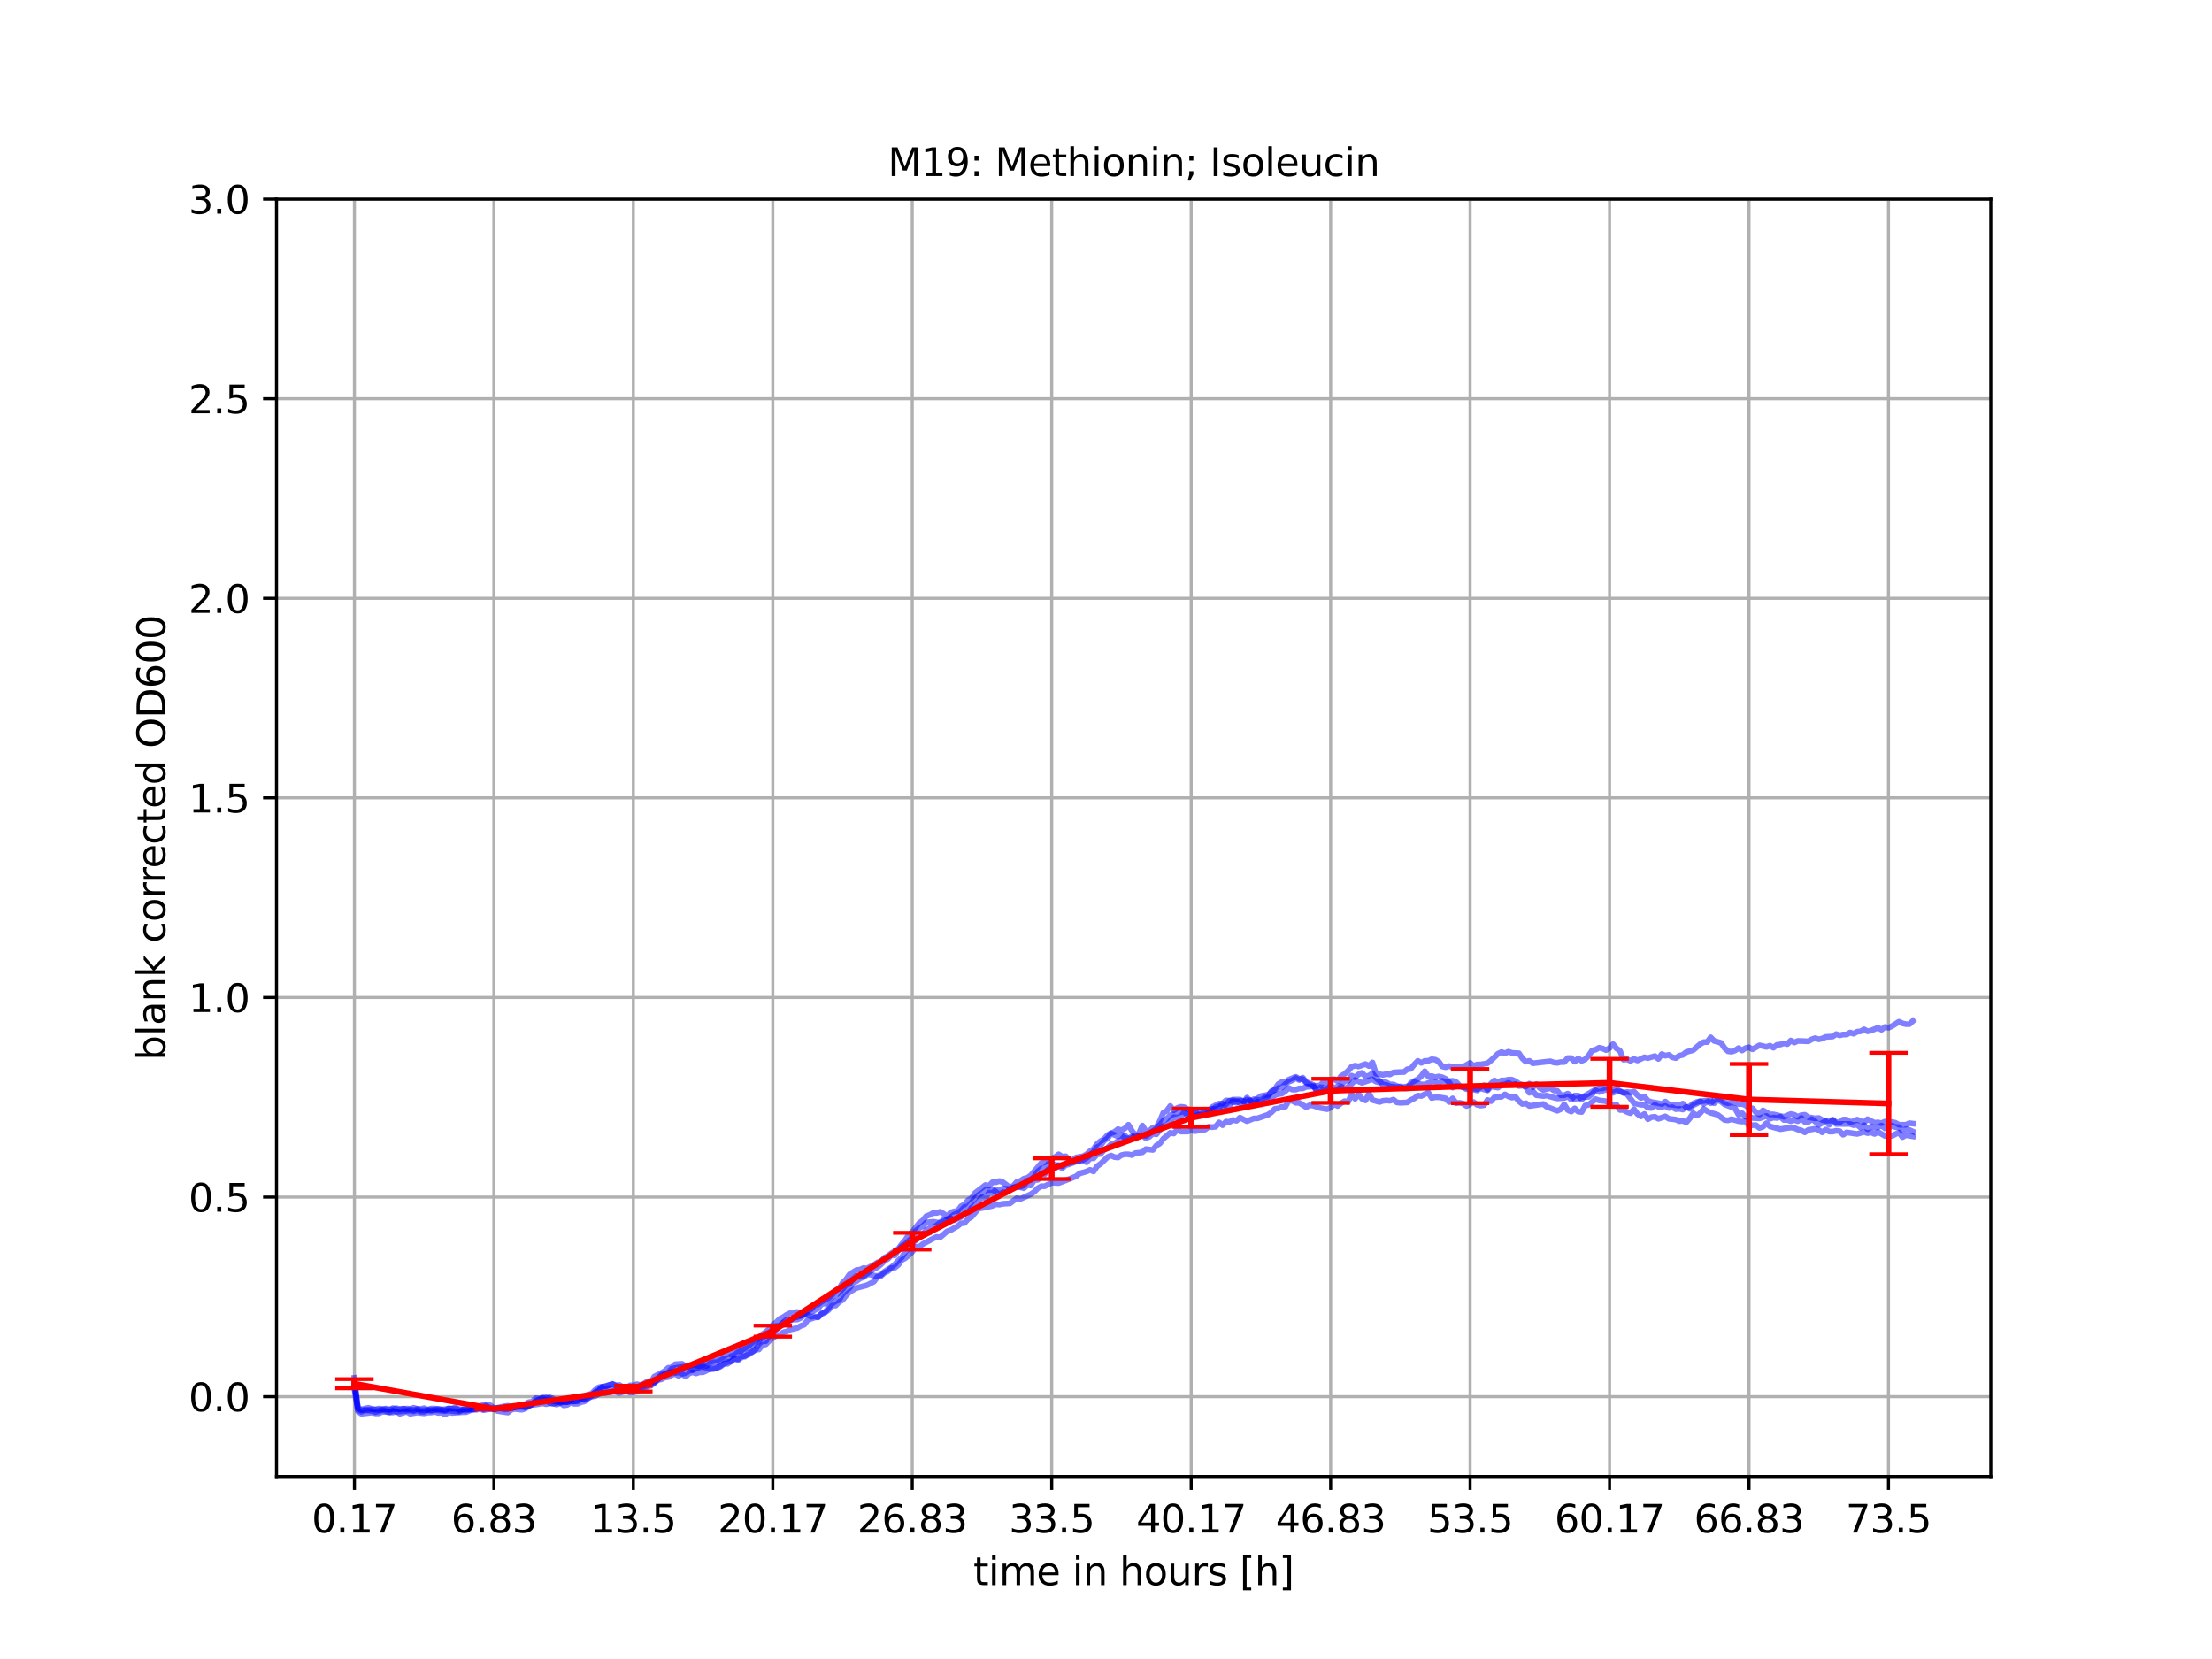 <?xml version="1.0" encoding="utf-8" standalone="no"?>
<!DOCTYPE svg PUBLIC "-//W3C//DTD SVG 1.1//EN"
  "http://www.w3.org/Graphics/SVG/1.1/DTD/svg11.dtd">
<svg xmlns:xlink="http://www.w3.org/1999/xlink" width="576pt" height="432pt" viewBox="0 0 576 432" xmlns="http://www.w3.org/2000/svg" version="1.1">
 <defs>
  <style type="text/css">*{stroke-linejoin: round; stroke-linecap: butt}</style>
 </defs>
 <g id="figure_1">
  <g id="patch_1">
   <path d="M 0 432 
L 576 432 
L 576 0 
L 0 0 
z
" style="fill: #ffffff"/>
  </g>
  <g id="axes_1">
   <g id="patch_2">
    <path d="M 72 384.48 
L 518.4 384.48 
L 518.4 51.84 
L 72 51.84 
z
" style="fill: #ffffff"/>
   </g>
   <g id="matplotlib.axis_1">
    <g id="xtick_1">
     <g id="line2d_1">
      <path d="M 92.291 384.48 
L 92.291 51.84 
" clip-path="url(#p09615fc756)" style="fill: none; stroke: #b0b0b0; stroke-width: 0.8; stroke-linecap: square"/>
     </g>
     <g id="line2d_2">
      <defs>
       <path id="m54bc4261e8" d="M 0 0 
L 0 3.5 
" style="stroke: #000000; stroke-width: 0.8"/>
      </defs>
      <g>
       <use xlink:href="#m54bc4261e8" x="92.291" y="384.48" style="stroke: #000000; stroke-width: 0.8"/>
      </g>
     </g>
     <g id="text_1">
      <!-- 0.17 -->
      <g transform="translate(81.158 399.078) scale(0.1 -0.1)">
       <defs>
        <path id="DejaVuSans-30" d="M 2034 4250 
Q 1547 4250 1301 3770 
Q 1056 3291 1056 2328 
Q 1056 1369 1301 889 
Q 1547 409 2034 409 
Q 2525 409 2770 889 
Q 3016 1369 3016 2328 
Q 3016 3291 2770 3770 
Q 2525 4250 2034 4250 
z
M 2034 4750 
Q 2819 4750 3233 4129 
Q 3647 3509 3647 2328 
Q 3647 1150 3233 529 
Q 2819 -91 2034 -91 
Q 1250 -91 836 529 
Q 422 1150 422 2328 
Q 422 3509 836 4129 
Q 1250 4750 2034 4750 
z
" transform="scale(0.016)"/>
        <path id="DejaVuSans-2e" d="M 684 794 
L 1344 794 
L 1344 0 
L 684 0 
L 684 794 
z
" transform="scale(0.016)"/>
        <path id="DejaVuSans-31" d="M 794 531 
L 1825 531 
L 1825 4091 
L 703 3866 
L 703 4441 
L 1819 4666 
L 2450 4666 
L 2450 531 
L 3481 531 
L 3481 0 
L 794 0 
L 794 531 
z
" transform="scale(0.016)"/>
        <path id="DejaVuSans-37" d="M 525 4666 
L 3525 4666 
L 3525 4397 
L 1831 0 
L 1172 0 
L 2766 4134 
L 525 4134 
L 525 4666 
z
" transform="scale(0.016)"/>
       </defs>
       <use xlink:href="#DejaVuSans-30"/>
       <use xlink:href="#DejaVuSans-2e" x="63.623"/>
       <use xlink:href="#DejaVuSans-31" x="95.41"/>
       <use xlink:href="#DejaVuSans-37" x="159.033"/>
      </g>
     </g>
    </g>
    <g id="xtick_2">
     <g id="line2d_3">
      <path d="M 128.606 384.48 
L 128.606 51.84 
" clip-path="url(#p09615fc756)" style="fill: none; stroke: #b0b0b0; stroke-width: 0.8; stroke-linecap: square"/>
     </g>
     <g id="line2d_4">
      <g>
       <use xlink:href="#m54bc4261e8" x="128.606" y="384.48" style="stroke: #000000; stroke-width: 0.8"/>
      </g>
     </g>
     <g id="text_2">
      <!-- 6.83 -->
      <g transform="translate(117.473 399.078) scale(0.1 -0.1)">
       <defs>
        <path id="DejaVuSans-36" d="M 2113 2584 
Q 1688 2584 1439 2293 
Q 1191 2003 1191 1497 
Q 1191 994 1439 701 
Q 1688 409 2113 409 
Q 2538 409 2786 701 
Q 3034 994 3034 1497 
Q 3034 2003 2786 2293 
Q 2538 2584 2113 2584 
z
M 3366 4563 
L 3366 3988 
Q 3128 4100 2886 4159 
Q 2644 4219 2406 4219 
Q 1781 4219 1451 3797 
Q 1122 3375 1075 2522 
Q 1259 2794 1537 2939 
Q 1816 3084 2150 3084 
Q 2853 3084 3261 2657 
Q 3669 2231 3669 1497 
Q 3669 778 3244 343 
Q 2819 -91 2113 -91 
Q 1303 -91 875 529 
Q 447 1150 447 2328 
Q 447 3434 972 4092 
Q 1497 4750 2381 4750 
Q 2619 4750 2861 4703 
Q 3103 4656 3366 4563 
z
" transform="scale(0.016)"/>
        <path id="DejaVuSans-38" d="M 2034 2216 
Q 1584 2216 1326 1975 
Q 1069 1734 1069 1313 
Q 1069 891 1326 650 
Q 1584 409 2034 409 
Q 2484 409 2743 651 
Q 3003 894 3003 1313 
Q 3003 1734 2745 1975 
Q 2488 2216 2034 2216 
z
M 1403 2484 
Q 997 2584 770 2862 
Q 544 3141 544 3541 
Q 544 4100 942 4425 
Q 1341 4750 2034 4750 
Q 2731 4750 3128 4425 
Q 3525 4100 3525 3541 
Q 3525 3141 3298 2862 
Q 3072 2584 2669 2484 
Q 3125 2378 3379 2068 
Q 3634 1759 3634 1313 
Q 3634 634 3220 271 
Q 2806 -91 2034 -91 
Q 1263 -91 848 271 
Q 434 634 434 1313 
Q 434 1759 690 2068 
Q 947 2378 1403 2484 
z
M 1172 3481 
Q 1172 3119 1398 2916 
Q 1625 2713 2034 2713 
Q 2441 2713 2670 2916 
Q 2900 3119 2900 3481 
Q 2900 3844 2670 4047 
Q 2441 4250 2034 4250 
Q 1625 4250 1398 4047 
Q 1172 3844 1172 3481 
z
" transform="scale(0.016)"/>
        <path id="DejaVuSans-33" d="M 2597 2516 
Q 3050 2419 3304 2112 
Q 3559 1806 3559 1356 
Q 3559 666 3084 287 
Q 2609 -91 1734 -91 
Q 1441 -91 1130 -33 
Q 819 25 488 141 
L 488 750 
Q 750 597 1062 519 
Q 1375 441 1716 441 
Q 2309 441 2620 675 
Q 2931 909 2931 1356 
Q 2931 1769 2642 2001 
Q 2353 2234 1838 2234 
L 1294 2234 
L 1294 2753 
L 1863 2753 
Q 2328 2753 2575 2939 
Q 2822 3125 2822 3475 
Q 2822 3834 2567 4026 
Q 2313 4219 1838 4219 
Q 1578 4219 1281 4162 
Q 984 4106 628 3988 
L 628 4550 
Q 988 4650 1302 4700 
Q 1616 4750 1894 4750 
Q 2613 4750 3031 4423 
Q 3450 4097 3450 3541 
Q 3450 3153 3228 2886 
Q 3006 2619 2597 2516 
z
" transform="scale(0.016)"/>
       </defs>
       <use xlink:href="#DejaVuSans-36"/>
       <use xlink:href="#DejaVuSans-2e" x="63.623"/>
       <use xlink:href="#DejaVuSans-38" x="95.41"/>
       <use xlink:href="#DejaVuSans-33" x="159.033"/>
      </g>
     </g>
    </g>
    <g id="xtick_3">
     <g id="line2d_5">
      <path d="M 164.921 384.48 
L 164.921 51.84 
" clip-path="url(#p09615fc756)" style="fill: none; stroke: #b0b0b0; stroke-width: 0.8; stroke-linecap: square"/>
     </g>
     <g id="line2d_6">
      <g>
       <use xlink:href="#m54bc4261e8" x="164.921" y="384.48" style="stroke: #000000; stroke-width: 0.8"/>
      </g>
     </g>
     <g id="text_3">
      <!-- 13.5 -->
      <g transform="translate(153.788 399.078) scale(0.1 -0.1)">
       <defs>
        <path id="DejaVuSans-35" d="M 691 4666 
L 3169 4666 
L 3169 4134 
L 1269 4134 
L 1269 2991 
Q 1406 3038 1543 3061 
Q 1681 3084 1819 3084 
Q 2600 3084 3056 2656 
Q 3513 2228 3513 1497 
Q 3513 744 3044 326 
Q 2575 -91 1722 -91 
Q 1428 -91 1123 -41 
Q 819 9 494 109 
L 494 744 
Q 775 591 1075 516 
Q 1375 441 1709 441 
Q 2250 441 2565 725 
Q 2881 1009 2881 1497 
Q 2881 1984 2565 2268 
Q 2250 2553 1709 2553 
Q 1456 2553 1204 2497 
Q 953 2441 691 2322 
L 691 4666 
z
" transform="scale(0.016)"/>
       </defs>
       <use xlink:href="#DejaVuSans-31"/>
       <use xlink:href="#DejaVuSans-33" x="63.623"/>
       <use xlink:href="#DejaVuSans-2e" x="127.246"/>
       <use xlink:href="#DejaVuSans-35" x="159.033"/>
      </g>
     </g>
    </g>
    <g id="xtick_4">
     <g id="line2d_7">
      <path d="M 201.235 384.48 
L 201.235 51.84 
" clip-path="url(#p09615fc756)" style="fill: none; stroke: #b0b0b0; stroke-width: 0.8; stroke-linecap: square"/>
     </g>
     <g id="line2d_8">
      <g>
       <use xlink:href="#m54bc4261e8" x="201.235" y="384.48" style="stroke: #000000; stroke-width: 0.8"/>
      </g>
     </g>
     <g id="text_4">
      <!-- 20.17 -->
      <g transform="translate(186.921 399.078) scale(0.1 -0.1)">
       <defs>
        <path id="DejaVuSans-32" d="M 1228 531 
L 3431 531 
L 3431 0 
L 469 0 
L 469 531 
Q 828 903 1448 1529 
Q 2069 2156 2228 2338 
Q 2531 2678 2651 2914 
Q 2772 3150 2772 3378 
Q 2772 3750 2511 3984 
Q 2250 4219 1831 4219 
Q 1534 4219 1204 4116 
Q 875 4013 500 3803 
L 500 4441 
Q 881 4594 1212 4672 
Q 1544 4750 1819 4750 
Q 2544 4750 2975 4387 
Q 3406 4025 3406 3419 
Q 3406 3131 3298 2873 
Q 3191 2616 2906 2266 
Q 2828 2175 2409 1742 
Q 1991 1309 1228 531 
z
" transform="scale(0.016)"/>
       </defs>
       <use xlink:href="#DejaVuSans-32"/>
       <use xlink:href="#DejaVuSans-30" x="63.623"/>
       <use xlink:href="#DejaVuSans-2e" x="127.246"/>
       <use xlink:href="#DejaVuSans-31" x="159.033"/>
       <use xlink:href="#DejaVuSans-37" x="222.656"/>
      </g>
     </g>
    </g>
    <g id="xtick_5">
     <g id="line2d_9">
      <path d="M 237.55 384.48 
L 237.55 51.84 
" clip-path="url(#p09615fc756)" style="fill: none; stroke: #b0b0b0; stroke-width: 0.8; stroke-linecap: square"/>
     </g>
     <g id="line2d_10">
      <g>
       <use xlink:href="#m54bc4261e8" x="237.55" y="384.48" style="stroke: #000000; stroke-width: 0.8"/>
      </g>
     </g>
     <g id="text_5">
      <!-- 26.83 -->
      <g transform="translate(223.236 399.078) scale(0.1 -0.1)">
       <use xlink:href="#DejaVuSans-32"/>
       <use xlink:href="#DejaVuSans-36" x="63.623"/>
       <use xlink:href="#DejaVuSans-2e" x="127.246"/>
       <use xlink:href="#DejaVuSans-38" x="159.033"/>
       <use xlink:href="#DejaVuSans-33" x="222.656"/>
      </g>
     </g>
    </g>
    <g id="xtick_6">
     <g id="line2d_11">
      <path d="M 273.865 384.48 
L 273.865 51.84 
" clip-path="url(#p09615fc756)" style="fill: none; stroke: #b0b0b0; stroke-width: 0.8; stroke-linecap: square"/>
     </g>
     <g id="line2d_12">
      <g>
       <use xlink:href="#m54bc4261e8" x="273.865" y="384.48" style="stroke: #000000; stroke-width: 0.8"/>
      </g>
     </g>
     <g id="text_6">
      <!-- 33.5 -->
      <g transform="translate(262.732 399.078) scale(0.1 -0.1)">
       <use xlink:href="#DejaVuSans-33"/>
       <use xlink:href="#DejaVuSans-33" x="63.623"/>
       <use xlink:href="#DejaVuSans-2e" x="127.246"/>
       <use xlink:href="#DejaVuSans-35" x="159.033"/>
      </g>
     </g>
    </g>
    <g id="xtick_7">
     <g id="line2d_13">
      <path d="M 310.18 384.48 
L 310.18 51.84 
" clip-path="url(#p09615fc756)" style="fill: none; stroke: #b0b0b0; stroke-width: 0.8; stroke-linecap: square"/>
     </g>
     <g id="line2d_14">
      <g>
       <use xlink:href="#m54bc4261e8" x="310.18" y="384.48" style="stroke: #000000; stroke-width: 0.8"/>
      </g>
     </g>
     <g id="text_7">
      <!-- 40.17 -->
      <g transform="translate(295.866 399.078) scale(0.1 -0.1)">
       <defs>
        <path id="DejaVuSans-34" d="M 2419 4116 
L 825 1625 
L 2419 1625 
L 2419 4116 
z
M 2253 4666 
L 3047 4666 
L 3047 1625 
L 3713 1625 
L 3713 1100 
L 3047 1100 
L 3047 0 
L 2419 0 
L 2419 1100 
L 313 1100 
L 313 1709 
L 2253 4666 
z
" transform="scale(0.016)"/>
       </defs>
       <use xlink:href="#DejaVuSans-34"/>
       <use xlink:href="#DejaVuSans-30" x="63.623"/>
       <use xlink:href="#DejaVuSans-2e" x="127.246"/>
       <use xlink:href="#DejaVuSans-31" x="159.033"/>
       <use xlink:href="#DejaVuSans-37" x="222.656"/>
      </g>
     </g>
    </g>
    <g id="xtick_8">
     <g id="line2d_15">
      <path d="M 346.495 384.48 
L 346.495 51.84 
" clip-path="url(#p09615fc756)" style="fill: none; stroke: #b0b0b0; stroke-width: 0.8; stroke-linecap: square"/>
     </g>
     <g id="line2d_16">
      <g>
       <use xlink:href="#m54bc4261e8" x="346.495" y="384.48" style="stroke: #000000; stroke-width: 0.8"/>
      </g>
     </g>
     <g id="text_8">
      <!-- 46.83 -->
      <g transform="translate(332.181 399.078) scale(0.1 -0.1)">
       <use xlink:href="#DejaVuSans-34"/>
       <use xlink:href="#DejaVuSans-36" x="63.623"/>
       <use xlink:href="#DejaVuSans-2e" x="127.246"/>
       <use xlink:href="#DejaVuSans-38" x="159.033"/>
       <use xlink:href="#DejaVuSans-33" x="222.656"/>
      </g>
     </g>
    </g>
    <g id="xtick_9">
     <g id="line2d_17">
      <path d="M 382.81 384.48 
L 382.81 51.84 
" clip-path="url(#p09615fc756)" style="fill: none; stroke: #b0b0b0; stroke-width: 0.8; stroke-linecap: square"/>
     </g>
     <g id="line2d_18">
      <g>
       <use xlink:href="#m54bc4261e8" x="382.81" y="384.48" style="stroke: #000000; stroke-width: 0.8"/>
      </g>
     </g>
     <g id="text_9">
      <!-- 53.5 -->
      <g transform="translate(371.677 399.078) scale(0.1 -0.1)">
       <use xlink:href="#DejaVuSans-35"/>
       <use xlink:href="#DejaVuSans-33" x="63.623"/>
       <use xlink:href="#DejaVuSans-2e" x="127.246"/>
       <use xlink:href="#DejaVuSans-35" x="159.033"/>
      </g>
     </g>
    </g>
    <g id="xtick_10">
     <g id="line2d_19">
      <path d="M 419.124 384.48 
L 419.124 51.84 
" clip-path="url(#p09615fc756)" style="fill: none; stroke: #b0b0b0; stroke-width: 0.8; stroke-linecap: square"/>
     </g>
     <g id="line2d_20">
      <g>
       <use xlink:href="#m54bc4261e8" x="419.124" y="384.48" style="stroke: #000000; stroke-width: 0.8"/>
      </g>
     </g>
     <g id="text_10">
      <!-- 60.17 -->
      <g transform="translate(404.81 399.078) scale(0.1 -0.1)">
       <use xlink:href="#DejaVuSans-36"/>
       <use xlink:href="#DejaVuSans-30" x="63.623"/>
       <use xlink:href="#DejaVuSans-2e" x="127.246"/>
       <use xlink:href="#DejaVuSans-31" x="159.033"/>
       <use xlink:href="#DejaVuSans-37" x="222.656"/>
      </g>
     </g>
    </g>
    <g id="xtick_11">
     <g id="line2d_21">
      <path d="M 455.439 384.48 
L 455.439 51.84 
" clip-path="url(#p09615fc756)" style="fill: none; stroke: #b0b0b0; stroke-width: 0.8; stroke-linecap: square"/>
     </g>
     <g id="line2d_22">
      <g>
       <use xlink:href="#m54bc4261e8" x="455.439" y="384.48" style="stroke: #000000; stroke-width: 0.8"/>
      </g>
     </g>
     <g id="text_11">
      <!-- 66.83 -->
      <g transform="translate(441.125 399.078) scale(0.1 -0.1)">
       <use xlink:href="#DejaVuSans-36"/>
       <use xlink:href="#DejaVuSans-36" x="63.623"/>
       <use xlink:href="#DejaVuSans-2e" x="127.246"/>
       <use xlink:href="#DejaVuSans-38" x="159.033"/>
       <use xlink:href="#DejaVuSans-33" x="222.656"/>
      </g>
     </g>
    </g>
    <g id="xtick_12">
     <g id="line2d_23">
      <path d="M 491.754 384.48 
L 491.754 51.84 
" clip-path="url(#p09615fc756)" style="fill: none; stroke: #b0b0b0; stroke-width: 0.8; stroke-linecap: square"/>
     </g>
     <g id="line2d_24">
      <g>
       <use xlink:href="#m54bc4261e8" x="491.754" y="384.48" style="stroke: #000000; stroke-width: 0.8"/>
      </g>
     </g>
     <g id="text_12">
      <!-- 73.5 -->
      <g transform="translate(480.621 399.078) scale(0.1 -0.1)">
       <use xlink:href="#DejaVuSans-37"/>
       <use xlink:href="#DejaVuSans-33" x="63.623"/>
       <use xlink:href="#DejaVuSans-2e" x="127.246"/>
       <use xlink:href="#DejaVuSans-35" x="159.033"/>
      </g>
     </g>
    </g>
    <g id="text_13">
     <!-- time in hours [h] -->
     <g transform="translate(253.452 412.757) scale(0.1 -0.1)">
      <defs>
       <path id="DejaVuSans-74" d="M 1172 4494 
L 1172 3500 
L 2356 3500 
L 2356 3053 
L 1172 3053 
L 1172 1153 
Q 1172 725 1289 603 
Q 1406 481 1766 481 
L 2356 481 
L 2356 0 
L 1766 0 
Q 1100 0 847 248 
Q 594 497 594 1153 
L 594 3053 
L 172 3053 
L 172 3500 
L 594 3500 
L 594 4494 
L 1172 4494 
z
" transform="scale(0.016)"/>
       <path id="DejaVuSans-69" d="M 603 3500 
L 1178 3500 
L 1178 0 
L 603 0 
L 603 3500 
z
M 603 4863 
L 1178 4863 
L 1178 4134 
L 603 4134 
L 603 4863 
z
" transform="scale(0.016)"/>
       <path id="DejaVuSans-6d" d="M 3328 2828 
Q 3544 3216 3844 3400 
Q 4144 3584 4550 3584 
Q 5097 3584 5394 3201 
Q 5691 2819 5691 2113 
L 5691 0 
L 5113 0 
L 5113 2094 
Q 5113 2597 4934 2840 
Q 4756 3084 4391 3084 
Q 3944 3084 3684 2787 
Q 3425 2491 3425 1978 
L 3425 0 
L 2847 0 
L 2847 2094 
Q 2847 2600 2669 2842 
Q 2491 3084 2119 3084 
Q 1678 3084 1418 2786 
Q 1159 2488 1159 1978 
L 1159 0 
L 581 0 
L 581 3500 
L 1159 3500 
L 1159 2956 
Q 1356 3278 1631 3431 
Q 1906 3584 2284 3584 
Q 2666 3584 2933 3390 
Q 3200 3197 3328 2828 
z
" transform="scale(0.016)"/>
       <path id="DejaVuSans-65" d="M 3597 1894 
L 3597 1613 
L 953 1613 
Q 991 1019 1311 708 
Q 1631 397 2203 397 
Q 2534 397 2845 478 
Q 3156 559 3463 722 
L 3463 178 
Q 3153 47 2828 -22 
Q 2503 -91 2169 -91 
Q 1331 -91 842 396 
Q 353 884 353 1716 
Q 353 2575 817 3079 
Q 1281 3584 2069 3584 
Q 2775 3584 3186 3129 
Q 3597 2675 3597 1894 
z
M 3022 2063 
Q 3016 2534 2758 2815 
Q 2500 3097 2075 3097 
Q 1594 3097 1305 2825 
Q 1016 2553 972 2059 
L 3022 2063 
z
" transform="scale(0.016)"/>
       <path id="DejaVuSans-20" transform="scale(0.016)"/>
       <path id="DejaVuSans-6e" d="M 3513 2113 
L 3513 0 
L 2938 0 
L 2938 2094 
Q 2938 2591 2744 2837 
Q 2550 3084 2163 3084 
Q 1697 3084 1428 2787 
Q 1159 2491 1159 1978 
L 1159 0 
L 581 0 
L 581 3500 
L 1159 3500 
L 1159 2956 
Q 1366 3272 1645 3428 
Q 1925 3584 2291 3584 
Q 2894 3584 3203 3211 
Q 3513 2838 3513 2113 
z
" transform="scale(0.016)"/>
       <path id="DejaVuSans-68" d="M 3513 2113 
L 3513 0 
L 2938 0 
L 2938 2094 
Q 2938 2591 2744 2837 
Q 2550 3084 2163 3084 
Q 1697 3084 1428 2787 
Q 1159 2491 1159 1978 
L 1159 0 
L 581 0 
L 581 4863 
L 1159 4863 
L 1159 2956 
Q 1366 3272 1645 3428 
Q 1925 3584 2291 3584 
Q 2894 3584 3203 3211 
Q 3513 2838 3513 2113 
z
" transform="scale(0.016)"/>
       <path id="DejaVuSans-6f" d="M 1959 3097 
Q 1497 3097 1228 2736 
Q 959 2375 959 1747 
Q 959 1119 1226 758 
Q 1494 397 1959 397 
Q 2419 397 2687 759 
Q 2956 1122 2956 1747 
Q 2956 2369 2687 2733 
Q 2419 3097 1959 3097 
z
M 1959 3584 
Q 2709 3584 3137 3096 
Q 3566 2609 3566 1747 
Q 3566 888 3137 398 
Q 2709 -91 1959 -91 
Q 1206 -91 779 398 
Q 353 888 353 1747 
Q 353 2609 779 3096 
Q 1206 3584 1959 3584 
z
" transform="scale(0.016)"/>
       <path id="DejaVuSans-75" d="M 544 1381 
L 544 3500 
L 1119 3500 
L 1119 1403 
Q 1119 906 1312 657 
Q 1506 409 1894 409 
Q 2359 409 2629 706 
Q 2900 1003 2900 1516 
L 2900 3500 
L 3475 3500 
L 3475 0 
L 2900 0 
L 2900 538 
Q 2691 219 2414 64 
Q 2138 -91 1772 -91 
Q 1169 -91 856 284 
Q 544 659 544 1381 
z
M 1991 3584 
L 1991 3584 
z
" transform="scale(0.016)"/>
       <path id="DejaVuSans-72" d="M 2631 2963 
Q 2534 3019 2420 3045 
Q 2306 3072 2169 3072 
Q 1681 3072 1420 2755 
Q 1159 2438 1159 1844 
L 1159 0 
L 581 0 
L 581 3500 
L 1159 3500 
L 1159 2956 
Q 1341 3275 1631 3429 
Q 1922 3584 2338 3584 
Q 2397 3584 2469 3576 
Q 2541 3569 2628 3553 
L 2631 2963 
z
" transform="scale(0.016)"/>
       <path id="DejaVuSans-73" d="M 2834 3397 
L 2834 2853 
Q 2591 2978 2328 3040 
Q 2066 3103 1784 3103 
Q 1356 3103 1142 2972 
Q 928 2841 928 2578 
Q 928 2378 1081 2264 
Q 1234 2150 1697 2047 
L 1894 2003 
Q 2506 1872 2764 1633 
Q 3022 1394 3022 966 
Q 3022 478 2636 193 
Q 2250 -91 1575 -91 
Q 1294 -91 989 -36 
Q 684 19 347 128 
L 347 722 
Q 666 556 975 473 
Q 1284 391 1588 391 
Q 1994 391 2212 530 
Q 2431 669 2431 922 
Q 2431 1156 2273 1281 
Q 2116 1406 1581 1522 
L 1381 1569 
Q 847 1681 609 1914 
Q 372 2147 372 2553 
Q 372 3047 722 3315 
Q 1072 3584 1716 3584 
Q 2034 3584 2315 3537 
Q 2597 3491 2834 3397 
z
" transform="scale(0.016)"/>
       <path id="DejaVuSans-5b" d="M 550 4863 
L 1875 4863 
L 1875 4416 
L 1125 4416 
L 1125 -397 
L 1875 -397 
L 1875 -844 
L 550 -844 
L 550 4863 
z
" transform="scale(0.016)"/>
       <path id="DejaVuSans-5d" d="M 1947 4863 
L 1947 -844 
L 622 -844 
L 622 -397 
L 1369 -397 
L 1369 4416 
L 622 4416 
L 622 4863 
L 1947 4863 
z
" transform="scale(0.016)"/>
      </defs>
      <use xlink:href="#DejaVuSans-74"/>
      <use xlink:href="#DejaVuSans-69" x="39.209"/>
      <use xlink:href="#DejaVuSans-6d" x="66.992"/>
      <use xlink:href="#DejaVuSans-65" x="164.404"/>
      <use xlink:href="#DejaVuSans-20" x="225.928"/>
      <use xlink:href="#DejaVuSans-69" x="257.715"/>
      <use xlink:href="#DejaVuSans-6e" x="285.498"/>
      <use xlink:href="#DejaVuSans-20" x="348.877"/>
      <use xlink:href="#DejaVuSans-68" x="380.664"/>
      <use xlink:href="#DejaVuSans-6f" x="444.043"/>
      <use xlink:href="#DejaVuSans-75" x="505.225"/>
      <use xlink:href="#DejaVuSans-72" x="568.604"/>
      <use xlink:href="#DejaVuSans-73" x="609.717"/>
      <use xlink:href="#DejaVuSans-20" x="661.816"/>
      <use xlink:href="#DejaVuSans-5b" x="693.604"/>
      <use xlink:href="#DejaVuSans-68" x="732.617"/>
      <use xlink:href="#DejaVuSans-5d" x="795.996"/>
     </g>
    </g>
   </g>
   <g id="matplotlib.axis_2">
    <g id="ytick_1">
     <g id="line2d_25">
      <path d="M 72 363.69 
L 518.4 363.69 
" clip-path="url(#p09615fc756)" style="fill: none; stroke: #b0b0b0; stroke-width: 0.8; stroke-linecap: square"/>
     </g>
     <g id="line2d_26">
      <defs>
       <path id="m461dd27785" d="M 0 0 
L -3.5 0 
" style="stroke: #000000; stroke-width: 0.8"/>
      </defs>
      <g>
       <use xlink:href="#m461dd27785" x="72" y="363.69" style="stroke: #000000; stroke-width: 0.8"/>
      </g>
     </g>
     <g id="text_14">
      <!-- 0.0 -->
      <g transform="translate(49.097 367.489) scale(0.1 -0.1)">
       <use xlink:href="#DejaVuSans-30"/>
       <use xlink:href="#DejaVuSans-2e" x="63.623"/>
       <use xlink:href="#DejaVuSans-30" x="95.41"/>
      </g>
     </g>
    </g>
    <g id="ytick_2">
     <g id="line2d_27">
      <path d="M 72 311.715 
L 518.4 311.715 
" clip-path="url(#p09615fc756)" style="fill: none; stroke: #b0b0b0; stroke-width: 0.8; stroke-linecap: square"/>
     </g>
     <g id="line2d_28">
      <g>
       <use xlink:href="#m461dd27785" x="72" y="311.715" style="stroke: #000000; stroke-width: 0.8"/>
      </g>
     </g>
     <g id="text_15">
      <!-- 0.5 -->
      <g transform="translate(49.097 315.514) scale(0.1 -0.1)">
       <use xlink:href="#DejaVuSans-30"/>
       <use xlink:href="#DejaVuSans-2e" x="63.623"/>
       <use xlink:href="#DejaVuSans-35" x="95.41"/>
      </g>
     </g>
    </g>
    <g id="ytick_3">
     <g id="line2d_29">
      <path d="M 72 259.74 
L 518.4 259.74 
" clip-path="url(#p09615fc756)" style="fill: none; stroke: #b0b0b0; stroke-width: 0.8; stroke-linecap: square"/>
     </g>
     <g id="line2d_30">
      <g>
       <use xlink:href="#m461dd27785" x="72" y="259.74" style="stroke: #000000; stroke-width: 0.8"/>
      </g>
     </g>
     <g id="text_16">
      <!-- 1.0 -->
      <g transform="translate(49.097 263.539) scale(0.1 -0.1)">
       <use xlink:href="#DejaVuSans-31"/>
       <use xlink:href="#DejaVuSans-2e" x="63.623"/>
       <use xlink:href="#DejaVuSans-30" x="95.41"/>
      </g>
     </g>
    </g>
    <g id="ytick_4">
     <g id="line2d_31">
      <path d="M 72 207.765 
L 518.4 207.765 
" clip-path="url(#p09615fc756)" style="fill: none; stroke: #b0b0b0; stroke-width: 0.8; stroke-linecap: square"/>
     </g>
     <g id="line2d_32">
      <g>
       <use xlink:href="#m461dd27785" x="72" y="207.765" style="stroke: #000000; stroke-width: 0.8"/>
      </g>
     </g>
     <g id="text_17">
      <!-- 1.5 -->
      <g transform="translate(49.097 211.564) scale(0.1 -0.1)">
       <use xlink:href="#DejaVuSans-31"/>
       <use xlink:href="#DejaVuSans-2e" x="63.623"/>
       <use xlink:href="#DejaVuSans-35" x="95.41"/>
      </g>
     </g>
    </g>
    <g id="ytick_5">
     <g id="line2d_33">
      <path d="M 72 155.79 
L 518.4 155.79 
" clip-path="url(#p09615fc756)" style="fill: none; stroke: #b0b0b0; stroke-width: 0.8; stroke-linecap: square"/>
     </g>
     <g id="line2d_34">
      <g>
       <use xlink:href="#m461dd27785" x="72" y="155.79" style="stroke: #000000; stroke-width: 0.8"/>
      </g>
     </g>
     <g id="text_18">
      <!-- 2.0 -->
      <g transform="translate(49.097 159.589) scale(0.1 -0.1)">
       <use xlink:href="#DejaVuSans-32"/>
       <use xlink:href="#DejaVuSans-2e" x="63.623"/>
       <use xlink:href="#DejaVuSans-30" x="95.41"/>
      </g>
     </g>
    </g>
    <g id="ytick_6">
     <g id="line2d_35">
      <path d="M 72 103.815 
L 518.4 103.815 
" clip-path="url(#p09615fc756)" style="fill: none; stroke: #b0b0b0; stroke-width: 0.8; stroke-linecap: square"/>
     </g>
     <g id="line2d_36">
      <g>
       <use xlink:href="#m461dd27785" x="72" y="103.815" style="stroke: #000000; stroke-width: 0.8"/>
      </g>
     </g>
     <g id="text_19">
      <!-- 2.5 -->
      <g transform="translate(49.097 107.614) scale(0.1 -0.1)">
       <use xlink:href="#DejaVuSans-32"/>
       <use xlink:href="#DejaVuSans-2e" x="63.623"/>
       <use xlink:href="#DejaVuSans-35" x="95.41"/>
      </g>
     </g>
    </g>
    <g id="ytick_7">
     <g id="line2d_37">
      <path d="M 72 51.84 
L 518.4 51.84 
" clip-path="url(#p09615fc756)" style="fill: none; stroke: #b0b0b0; stroke-width: 0.8; stroke-linecap: square"/>
     </g>
     <g id="line2d_38">
      <g>
       <use xlink:href="#m461dd27785" x="72" y="51.84" style="stroke: #000000; stroke-width: 0.8"/>
      </g>
     </g>
     <g id="text_20">
      <!-- 3.0 -->
      <g transform="translate(49.097 55.639) scale(0.1 -0.1)">
       <use xlink:href="#DejaVuSans-33"/>
       <use xlink:href="#DejaVuSans-2e" x="63.623"/>
       <use xlink:href="#DejaVuSans-30" x="95.41"/>
      </g>
     </g>
    </g>
    <g id="text_21">
     <!-- blank corrected OD600 -->
     <g transform="translate(43.017 276.115) rotate(-90) scale(0.1 -0.1)">
      <defs>
       <path id="DejaVuSans-62" d="M 3116 1747 
Q 3116 2381 2855 2742 
Q 2594 3103 2138 3103 
Q 1681 3103 1420 2742 
Q 1159 2381 1159 1747 
Q 1159 1113 1420 752 
Q 1681 391 2138 391 
Q 2594 391 2855 752 
Q 3116 1113 3116 1747 
z
M 1159 2969 
Q 1341 3281 1617 3432 
Q 1894 3584 2278 3584 
Q 2916 3584 3314 3078 
Q 3713 2572 3713 1747 
Q 3713 922 3314 415 
Q 2916 -91 2278 -91 
Q 1894 -91 1617 61 
Q 1341 213 1159 525 
L 1159 0 
L 581 0 
L 581 4863 
L 1159 4863 
L 1159 2969 
z
" transform="scale(0.016)"/>
       <path id="DejaVuSans-6c" d="M 603 4863 
L 1178 4863 
L 1178 0 
L 603 0 
L 603 4863 
z
" transform="scale(0.016)"/>
       <path id="DejaVuSans-61" d="M 2194 1759 
Q 1497 1759 1228 1600 
Q 959 1441 959 1056 
Q 959 750 1161 570 
Q 1363 391 1709 391 
Q 2188 391 2477 730 
Q 2766 1069 2766 1631 
L 2766 1759 
L 2194 1759 
z
M 3341 1997 
L 3341 0 
L 2766 0 
L 2766 531 
Q 2569 213 2275 61 
Q 1981 -91 1556 -91 
Q 1019 -91 701 211 
Q 384 513 384 1019 
Q 384 1609 779 1909 
Q 1175 2209 1959 2209 
L 2766 2209 
L 2766 2266 
Q 2766 2663 2505 2880 
Q 2244 3097 1772 3097 
Q 1472 3097 1187 3025 
Q 903 2953 641 2809 
L 641 3341 
Q 956 3463 1253 3523 
Q 1550 3584 1831 3584 
Q 2591 3584 2966 3190 
Q 3341 2797 3341 1997 
z
" transform="scale(0.016)"/>
       <path id="DejaVuSans-6b" d="M 581 4863 
L 1159 4863 
L 1159 1991 
L 2875 3500 
L 3609 3500 
L 1753 1863 
L 3688 0 
L 2938 0 
L 1159 1709 
L 1159 0 
L 581 0 
L 581 4863 
z
" transform="scale(0.016)"/>
       <path id="DejaVuSans-63" d="M 3122 3366 
L 3122 2828 
Q 2878 2963 2633 3030 
Q 2388 3097 2138 3097 
Q 1578 3097 1268 2742 
Q 959 2388 959 1747 
Q 959 1106 1268 751 
Q 1578 397 2138 397 
Q 2388 397 2633 464 
Q 2878 531 3122 666 
L 3122 134 
Q 2881 22 2623 -34 
Q 2366 -91 2075 -91 
Q 1284 -91 818 406 
Q 353 903 353 1747 
Q 353 2603 823 3093 
Q 1294 3584 2113 3584 
Q 2378 3584 2631 3529 
Q 2884 3475 3122 3366 
z
" transform="scale(0.016)"/>
       <path id="DejaVuSans-64" d="M 2906 2969 
L 2906 4863 
L 3481 4863 
L 3481 0 
L 2906 0 
L 2906 525 
Q 2725 213 2448 61 
Q 2172 -91 1784 -91 
Q 1150 -91 751 415 
Q 353 922 353 1747 
Q 353 2572 751 3078 
Q 1150 3584 1784 3584 
Q 2172 3584 2448 3432 
Q 2725 3281 2906 2969 
z
M 947 1747 
Q 947 1113 1208 752 
Q 1469 391 1925 391 
Q 2381 391 2643 752 
Q 2906 1113 2906 1747 
Q 2906 2381 2643 2742 
Q 2381 3103 1925 3103 
Q 1469 3103 1208 2742 
Q 947 2381 947 1747 
z
" transform="scale(0.016)"/>
       <path id="DejaVuSans-4f" d="M 2522 4238 
Q 1834 4238 1429 3725 
Q 1025 3213 1025 2328 
Q 1025 1447 1429 934 
Q 1834 422 2522 422 
Q 3209 422 3611 934 
Q 4013 1447 4013 2328 
Q 4013 3213 3611 3725 
Q 3209 4238 2522 4238 
z
M 2522 4750 
Q 3503 4750 4090 4092 
Q 4678 3434 4678 2328 
Q 4678 1225 4090 567 
Q 3503 -91 2522 -91 
Q 1538 -91 948 565 
Q 359 1222 359 2328 
Q 359 3434 948 4092 
Q 1538 4750 2522 4750 
z
" transform="scale(0.016)"/>
       <path id="DejaVuSans-44" d="M 1259 4147 
L 1259 519 
L 2022 519 
Q 2988 519 3436 956 
Q 3884 1394 3884 2338 
Q 3884 3275 3436 3711 
Q 2988 4147 2022 4147 
L 1259 4147 
z
M 628 4666 
L 1925 4666 
Q 3281 4666 3915 4102 
Q 4550 3538 4550 2338 
Q 4550 1131 3912 565 
Q 3275 0 1925 0 
L 628 0 
L 628 4666 
z
" transform="scale(0.016)"/>
      </defs>
      <use xlink:href="#DejaVuSans-62"/>
      <use xlink:href="#DejaVuSans-6c" x="63.477"/>
      <use xlink:href="#DejaVuSans-61" x="91.26"/>
      <use xlink:href="#DejaVuSans-6e" x="152.539"/>
      <use xlink:href="#DejaVuSans-6b" x="215.918"/>
      <use xlink:href="#DejaVuSans-20" x="273.828"/>
      <use xlink:href="#DejaVuSans-63" x="305.615"/>
      <use xlink:href="#DejaVuSans-6f" x="360.596"/>
      <use xlink:href="#DejaVuSans-72" x="421.777"/>
      <use xlink:href="#DejaVuSans-72" x="461.141"/>
      <use xlink:href="#DejaVuSans-65" x="500.004"/>
      <use xlink:href="#DejaVuSans-63" x="561.527"/>
      <use xlink:href="#DejaVuSans-74" x="616.508"/>
      <use xlink:href="#DejaVuSans-65" x="655.717"/>
      <use xlink:href="#DejaVuSans-64" x="717.24"/>
      <use xlink:href="#DejaVuSans-20" x="780.717"/>
      <use xlink:href="#DejaVuSans-4f" x="812.504"/>
      <use xlink:href="#DejaVuSans-44" x="891.215"/>
      <use xlink:href="#DejaVuSans-36" x="968.217"/>
      <use xlink:href="#DejaVuSans-30" x="1031.84"/>
      <use xlink:href="#DejaVuSans-30" x="1095.463"/>
     </g>
    </g>
   </g>
   <g id="line2d_39">
    <path d="M 92.291 358.787 
L 93.199 366.687 
L 94.107 367.207 
L 95.922 367.103 
L 96.83 366.999 
L 98.646 367.207 
L 99.554 366.895 
L 101.37 367.207 
L 102.277 366.687 
L 103.185 366.999 
L 104.093 366.999 
L 105.001 366.791 
L 105.909 367.103 
L 106.817 366.999 
L 107.725 367.207 
L 108.633 366.895 
L 109.54 367.207 
L 113.172 367.103 
L 114.08 366.895 
L 114.988 366.999 
L 115.896 367.311 
L 116.803 366.791 
L 118.619 366.895 
L 120.435 366.999 
L 122.251 366.895 
L 123.159 366.999 
L 124.066 366.895 
L 124.974 366.479 
L 125.882 366.999 
L 126.79 366.791 
L 127.698 366.895 
L 129.514 366.583 
L 130.421 366.791 
L 131.329 366.479 
L 132.237 366.791 
L 133.145 366.375 
L 135.869 366.167 
L 136.777 366.583 
L 137.684 365.855 
L 139.5 365.751 
L 141.316 365.439 
L 142.224 365.647 
L 143.132 365.439 
L 144.04 365.439 
L 144.947 365.751 
L 146.763 365.024 
L 147.671 365.128 
L 148.579 364.816 
L 149.487 364.92 
L 151.303 364.4 
L 152.21 364.504 
L 154.026 363.672 
L 154.934 363.568 
L 155.842 363.049 
L 156.75 362.737 
L 157.658 362.737 
L 159.473 362.425 
L 160.381 362.425 
L 161.289 362.737 
L 163.105 362.217 
L 164.013 362.113 
L 165.828 361.385 
L 166.736 361.489 
L 170.368 360.138 
L 171.276 359.306 
L 172.184 359.202 
L 173.091 358.683 
L 173.999 358.579 
L 174.907 358.059 
L 175.815 357.747 
L 176.723 358.267 
L 177.631 357.747 
L 178.539 358.475 
L 179.446 357.643 
L 180.354 357.331 
L 181.262 357.643 
L 182.17 357.331 
L 183.078 357.331 
L 183.986 356.916 
L 184.894 356.188 
L 186.709 356.188 
L 187.617 355.876 
L 188.525 355.148 
L 189.433 354.629 
L 190.341 354.525 
L 191.249 353.797 
L 192.157 353.901 
L 193.065 353.069 
L 193.972 353.277 
L 194.88 352.342 
L 195.788 352.03 
L 196.696 351.406 
L 197.604 351.406 
L 198.512 350.263 
L 199.42 350.055 
L 200.328 349.119 
L 202.143 347.768 
L 203.051 347.664 
L 203.959 346.936 
L 204.867 346.728 
L 205.775 346.209 
L 207.59 345.793 
L 208.498 345.273 
L 209.406 344.961 
L 210.314 343.714 
L 212.13 343.09 
L 213.038 342.986 
L 213.946 342.155 
L 214.853 341.739 
L 215.761 341.115 
L 216.669 339.972 
L 217.577 339.972 
L 218.485 339.036 
L 219.393 338.516 
L 220.301 337.373 
L 221.209 336.437 
L 223.024 335.398 
L 225.748 334.67 
L 227.564 333.735 
L 228.472 332.487 
L 229.379 332.279 
L 230.287 331.448 
L 231.195 331.032 
L 232.103 330.2 
L 233.011 330.096 
L 233.919 329.369 
L 234.827 328.121 
L 235.734 327.602 
L 236.642 326.874 
L 237.55 325.938 
L 238.458 324.691 
L 239.366 324.691 
L 240.274 323.963 
L 242.997 322.508 
L 243.905 322.092 
L 244.813 322.196 
L 246.629 320.637 
L 247.537 320.325 
L 249.353 319.286 
L 250.26 318.558 
L 251.168 318.454 
L 252.076 317.415 
L 252.984 316.895 
L 254.8 314.712 
L 256.615 314.4 
L 258.431 313.984 
L 259.339 313.568 
L 260.247 313.672 
L 261.155 313.464 
L 262.971 313.361 
L 264.786 312.009 
L 265.694 312.217 
L 268.418 310.97 
L 269.326 310.346 
L 270.234 309.41 
L 271.141 308.891 
L 272.049 308.891 
L 273.865 307.955 
L 275.681 308.059 
L 278.404 307.02 
L 280.22 306.292 
L 281.128 305.564 
L 282.944 305.045 
L 283.852 304.629 
L 284.759 305.045 
L 285.667 303.693 
L 286.575 303.069 
L 288.391 301.302 
L 289.299 300.887 
L 290.207 301.302 
L 291.115 301.406 
L 292.022 300.783 
L 292.93 300.575 
L 293.838 300.575 
L 294.746 300.783 
L 295.654 300.263 
L 297.47 300.055 
L 298.378 299.223 
L 300.193 299.431 
L 301.101 298.288 
L 302.009 297.768 
L 302.917 296.521 
L 304.733 294.961 
L 305.641 295.169 
L 306.548 294.13 
L 307.456 294.65 
L 309.272 294.65 
L 310.18 294.338 
L 311.088 294.546 
L 313.811 294.13 
L 314.719 293.402 
L 315.627 293.506 
L 316.535 293.402 
L 317.443 292.259 
L 318.351 292.986 
L 319.259 292.051 
L 320.166 292.155 
L 321.074 291.635 
L 321.982 291.843 
L 322.89 291.011 
L 324.706 291.947 
L 326.522 291.219 
L 327.429 291.219 
L 330.153 290.284 
L 331.061 289.66 
L 331.969 288.724 
L 332.877 288.62 
L 333.785 288.205 
L 334.692 288.205 
L 335.6 286.541 
L 336.508 286.645 
L 337.416 287.165 
L 338.324 287.165 
L 340.14 288.309 
L 341.047 287.789 
L 341.955 287.893 
L 343.771 288.516 
L 345.587 288.828 
L 346.495 288.413 
L 347.403 287.477 
L 348.31 287.997 
L 349.218 287.269 
L 350.126 286.749 
L 351.034 286.957 
L 351.942 284.878 
L 352.85 286.126 
L 353.758 284.878 
L 354.666 286.126 
L 355.573 286.541 
L 356.481 284.774 
L 357.389 286.437 
L 359.205 286.957 
L 360.113 286.645 
L 361.021 286.541 
L 361.928 286.645 
L 362.836 286.334 
L 363.744 287.061 
L 364.652 287.165 
L 366.468 287.061 
L 367.376 286.437 
L 368.284 286.022 
L 369.191 285.294 
L 370.099 285.398 
L 371.915 284.462 
L 372.823 285.918 
L 373.731 285.71 
L 374.639 285.71 
L 376.454 286.022 
L 377.362 286.957 
L 378.27 286.022 
L 379.178 287.269 
L 380.086 287.165 
L 380.994 287.373 
L 381.902 287.997 
L 383.717 286.957 
L 384.625 287.685 
L 385.533 287.893 
L 386.441 287.789 
L 387.349 286.437 
L 388.257 286.749 
L 389.165 285.71 
L 390.98 285.606 
L 391.888 284.982 
L 392.796 285.502 
L 393.704 285.814 
L 394.612 285.606 
L 395.52 286.749 
L 396.428 287.477 
L 397.335 287.269 
L 398.243 287.997 
L 401.875 287.477 
L 402.783 288.205 
L 405.506 289.244 
L 406.414 288.828 
L 407.322 287.581 
L 408.23 289.036 
L 409.138 289.452 
L 410.046 288.62 
L 410.954 289.452 
L 411.861 289.556 
L 412.769 287.893 
L 413.677 287.685 
L 415.493 286.23 
L 416.401 286.541 
L 418.216 286.749 
L 420.032 287.893 
L 420.94 287.685 
L 421.848 289.036 
L 422.756 289.036 
L 423.664 289.556 
L 424.572 289.868 
L 425.479 288.828 
L 426.387 290.076 
L 427.295 290.699 
L 428.203 290.076 
L 429.111 291.427 
L 430.019 290.907 
L 430.927 290.803 
L 431.835 291.323 
L 433.65 290.699 
L 434.558 291.323 
L 436.374 291.531 
L 437.282 291.947 
L 438.19 291.843 
L 439.097 292.259 
L 440.005 291.219 
L 440.913 289.868 
L 441.821 290.492 
L 442.729 289.868 
L 443.637 288.724 
L 444.545 289.348 
L 445.453 289.764 
L 447.268 290.284 
L 449.084 291.635 
L 449.992 291.739 
L 450.9 291.427 
L 452.716 291.947 
L 453.623 292.051 
L 454.531 291.947 
L 455.439 293.194 
L 456.347 292.986 
L 457.255 292.986 
L 458.163 293.714 
L 459.071 293.402 
L 459.979 292.467 
L 460.886 293.298 
L 463.61 294.026 
L 465.426 293.714 
L 466.334 293.61 
L 467.241 293.714 
L 468.149 294.13 
L 469.057 294.338 
L 469.965 294.857 
L 470.873 294.234 
L 472.689 293.922 
L 473.597 294.234 
L 474.504 294.857 
L 475.412 294.13 
L 476.32 294.65 
L 477.228 294.65 
L 478.136 294.442 
L 479.044 294.546 
L 479.952 295.481 
L 480.86 294.857 
L 483.583 295.273 
L 485.399 294.753 
L 486.307 295.065 
L 487.215 294.857 
L 488.123 295.273 
L 489.03 294.753 
L 490.846 295.793 
L 491.754 295.377 
L 492.662 295.793 
L 494.478 294.857 
L 495.385 296.105 
L 496.293 295.585 
L 498.109 295.897 
L 498.109 295.897 
" clip-path="url(#p09615fc756)" style="fill: none; stroke: #0000ff; stroke-opacity: 0.5; stroke-width: 1.5; stroke-linecap: square"/>
   </g>
   <g id="line2d_40">
    <path d="M 92.291 361.697 
L 93.199 367.518 
L 94.107 368.142 
L 96.83 367.83 
L 97.738 368.038 
L 98.646 368.038 
L 99.554 367.622 
L 101.37 367.726 
L 102.277 367.83 
L 103.185 367.518 
L 104.093 368.142 
L 105.909 367.622 
L 106.817 368.142 
L 108.633 367.83 
L 110.448 368.038 
L 111.356 367.83 
L 112.264 367.83 
L 113.172 367.622 
L 114.08 367.934 
L 114.988 367.83 
L 115.896 368.35 
L 116.803 367.726 
L 117.711 367.934 
L 120.435 367.726 
L 121.343 367.726 
L 123.159 366.999 
L 125.882 366.375 
L 126.79 365.855 
L 127.698 365.959 
L 128.606 366.791 
L 129.514 367.415 
L 132.237 367.83 
L 133.145 367.103 
L 134.053 366.895 
L 135.869 367.103 
L 136.777 366.791 
L 137.684 366.167 
L 138.592 365.751 
L 139.5 364.712 
L 140.408 364.504 
L 141.316 363.984 
L 142.224 364.296 
L 143.132 363.88 
L 144.04 364.192 
L 144.947 364.92 
L 145.855 365.232 
L 146.763 365.959 
L 147.671 365.855 
L 148.579 365.232 
L 149.487 365.543 
L 150.395 365.543 
L 151.303 365.128 
L 152.21 364.92 
L 153.118 364.088 
L 154.026 363.568 
L 154.934 362.529 
L 155.842 362.009 
L 156.75 361.178 
L 159.473 360.45 
L 160.381 360.866 
L 161.289 360.658 
L 162.197 361.178 
L 163.105 362.217 
L 164.013 362.633 
L 165.828 362.425 
L 166.736 361.905 
L 167.644 362.009 
L 168.552 361.074 
L 169.46 360.866 
L 171.276 359.306 
L 172.184 358.371 
L 173.999 357.435 
L 174.907 356.396 
L 176.723 356.084 
L 179.446 355.772 
L 180.354 355.356 
L 183.986 356.188 
L 184.894 356.604 
L 185.802 356.5 
L 186.709 356.188 
L 188.525 355.044 
L 189.433 355.148 
L 190.341 354.525 
L 191.249 353.693 
L 192.157 354.213 
L 193.065 353.485 
L 193.972 352.965 
L 194.88 352.758 
L 196.696 351.51 
L 197.604 349.951 
L 198.512 349.223 
L 199.42 349.223 
L 200.328 347.768 
L 201.235 346.936 
L 202.143 346.313 
L 203.051 345.273 
L 203.959 344.442 
L 204.867 344.338 
L 205.775 343.922 
L 206.683 343.09 
L 207.59 342.986 
L 209.406 342.051 
L 210.314 342.363 
L 211.222 342.882 
L 212.13 342.778 
L 213.038 342.986 
L 213.946 341.947 
L 214.853 341.635 
L 216.669 339.452 
L 217.577 338.828 
L 218.485 338.516 
L 219.393 336.957 
L 220.301 336.022 
L 221.209 335.398 
L 222.116 334.047 
L 223.024 333.631 
L 223.932 332.903 
L 224.84 332.591 
L 225.748 331.864 
L 226.656 331.864 
L 227.564 332.175 
L 228.472 332.279 
L 229.379 331.968 
L 230.287 331.136 
L 232.103 329.993 
L 233.011 329.265 
L 233.919 328.225 
L 234.827 327.394 
L 235.734 325.938 
L 236.642 325.107 
L 237.55 323.756 
L 239.366 322.196 
L 240.274 321.469 
L 241.182 320.325 
L 242.09 319.805 
L 242.997 319.598 
L 243.905 319.078 
L 245.721 317.622 
L 246.629 317.519 
L 247.537 317.207 
L 248.445 317.726 
L 250.26 316.895 
L 251.168 316.063 
L 252.076 315.751 
L 252.984 314.504 
L 254.8 312.945 
L 255.708 311.697 
L 256.615 312.009 
L 257.523 310.554 
L 258.431 310.658 
L 259.339 309.826 
L 260.247 310.034 
L 261.155 309.514 
L 262.971 309.618 
L 264.786 308.891 
L 266.602 309.41 
L 267.51 308.579 
L 268.418 308.683 
L 269.326 307.227 
L 270.234 307.227 
L 271.141 305.564 
L 272.049 305.772 
L 272.957 304.525 
L 274.773 304.213 
L 275.681 303.381 
L 276.589 303.693 
L 277.497 302.966 
L 281.128 302.238 
L 282.036 302.134 
L 282.944 302.654 
L 283.852 301.614 
L 284.759 301.614 
L 285.667 300.575 
L 286.575 300.471 
L 287.483 299.431 
L 288.391 298.911 
L 289.299 297.976 
L 290.207 297.768 
L 291.115 297.144 
L 292.022 296.832 
L 292.93 295.689 
L 293.838 296.729 
L 294.746 296.313 
L 295.654 295.689 
L 296.562 295.793 
L 297.47 295.585 
L 298.378 296.417 
L 299.285 296.001 
L 300.193 295.169 
L 301.101 295.377 
L 302.917 293.194 
L 303.825 292.986 
L 305.641 290.907 
L 306.548 291.011 
L 307.456 290.803 
L 308.364 289.556 
L 309.272 290.076 
L 310.18 289.868 
L 311.088 289.452 
L 311.996 289.764 
L 312.903 289.452 
L 313.811 288.932 
L 314.719 289.556 
L 315.627 288.724 
L 316.535 288.828 
L 317.443 288.62 
L 318.351 287.373 
L 319.259 287.997 
L 320.166 287.997 
L 321.074 286.541 
L 321.982 287.165 
L 322.89 286.645 
L 323.798 286.749 
L 324.706 286.334 
L 325.614 286.645 
L 326.522 287.581 
L 327.429 286.853 
L 328.337 287.269 
L 329.245 286.437 
L 330.153 285.814 
L 331.061 285.918 
L 331.969 285.19 
L 332.877 284.878 
L 333.785 284.774 
L 334.692 284.151 
L 335.6 283.319 
L 336.508 283.735 
L 337.416 283.735 
L 338.324 283.423 
L 339.232 283.423 
L 340.14 283.007 
L 341.955 282.903 
L 342.863 283.839 
L 343.771 283.111 
L 344.679 283.215 
L 345.587 283.839 
L 347.403 284.151 
L 348.31 283.839 
L 349.218 282.903 
L 350.126 283.527 
L 351.034 283.007 
L 351.942 282.279 
L 352.85 281.24 
L 354.666 281.968 
L 357.389 281.032 
L 358.297 281.656 
L 359.205 281.864 
L 360.113 281.76 
L 361.021 281.864 
L 361.928 282.383 
L 362.836 282.383 
L 364.652 283.215 
L 367.376 282.695 
L 368.284 281.76 
L 370.099 282.383 
L 371.007 282.383 
L 372.823 281.656 
L 373.731 281.656 
L 374.639 282.176 
L 375.547 281.448 
L 376.454 281.656 
L 378.27 281.448 
L 379.178 281.76 
L 380.086 282.695 
L 381.902 283.631 
L 383.717 283.735 
L 384.625 283.943 
L 385.533 283.423 
L 387.349 283.943 
L 388.257 282.903 
L 390.072 283.215 
L 390.98 282.487 
L 391.888 282.383 
L 392.796 281.968 
L 393.704 282.487 
L 394.612 282.279 
L 395.52 282.799 
L 396.428 282.695 
L 397.335 282.903 
L 398.243 282.176 
L 399.151 283.111 
L 400.059 282.279 
L 400.967 283.319 
L 401.875 283.839 
L 403.691 283.319 
L 404.598 283.943 
L 405.506 284.047 
L 406.414 285.19 
L 407.322 285.19 
L 408.23 284.774 
L 410.046 286.126 
L 410.954 286.022 
L 411.861 285.71 
L 413.677 285.606 
L 414.585 284.878 
L 415.493 283.943 
L 416.401 284.358 
L 418.216 283.735 
L 420.032 284.566 
L 420.94 284.151 
L 421.848 284.255 
L 422.756 284.566 
L 423.664 284.358 
L 424.572 284.462 
L 425.479 284.255 
L 426.387 285.19 
L 427.295 285.918 
L 428.203 285.502 
L 429.111 286.645 
L 430.019 286.957 
L 431.835 287.269 
L 432.742 287.477 
L 433.65 286.853 
L 434.558 287.581 
L 437.282 287.893 
L 438.19 287.373 
L 439.097 288.413 
L 440.005 288.101 
L 440.913 287.373 
L 441.821 286.957 
L 444.545 286.541 
L 445.453 287.269 
L 447.268 285.814 
L 449.084 287.061 
L 449.992 287.269 
L 450.9 287.061 
L 451.808 287.165 
L 452.716 287.477 
L 453.623 287.477 
L 454.531 287.789 
L 455.439 288.62 
L 456.347 288.62 
L 457.255 289.66 
L 458.163 290.18 
L 459.071 289.14 
L 460.886 290.18 
L 461.794 290.18 
L 464.518 290.803 
L 466.334 290.076 
L 467.241 290.284 
L 468.149 290.803 
L 469.057 290.388 
L 469.965 290.284 
L 470.873 290.907 
L 472.689 291.219 
L 473.597 291.115 
L 474.504 291.635 
L 475.412 291.843 
L 477.228 291.739 
L 478.136 292.155 
L 479.044 292.259 
L 479.952 291.531 
L 480.86 291.531 
L 481.767 292.155 
L 482.675 291.947 
L 483.583 291.531 
L 485.399 292.259 
L 486.307 291.427 
L 488.123 292.363 
L 489.03 292.259 
L 489.938 292.467 
L 490.846 292.051 
L 491.754 292.674 
L 492.662 292.155 
L 493.57 292.363 
L 494.478 292.882 
L 496.293 292.882 
L 497.201 292.467 
L 498.109 292.571 
L 498.109 292.571 
" clip-path="url(#p09615fc756)" style="fill: none; stroke: #0000ff; stroke-opacity: 0.5; stroke-width: 1.5; stroke-linecap: square"/>
   </g>
   <g id="line2d_41">
    <path d="M 92.291 360.346 
L 93.199 366.687 
L 94.107 366.999 
L 95.922 366.583 
L 96.83 366.895 
L 97.738 366.999 
L 98.646 366.791 
L 99.554 367.103 
L 100.462 366.791 
L 101.37 366.999 
L 102.277 366.999 
L 103.185 366.687 
L 104.093 366.999 
L 105.909 366.791 
L 106.817 366.895 
L 107.725 366.583 
L 108.633 366.895 
L 109.54 366.895 
L 110.448 366.687 
L 111.356 367.103 
L 112.264 366.791 
L 113.172 366.791 
L 114.988 367.103 
L 116.803 366.791 
L 117.711 366.791 
L 118.619 366.479 
L 119.527 367.311 
L 121.343 366.895 
L 122.251 366.999 
L 123.159 366.167 
L 124.066 366.375 
L 125.882 365.855 
L 126.79 366.167 
L 127.698 366.687 
L 128.606 366.895 
L 130.421 366.375 
L 132.237 366.063 
L 134.053 366.479 
L 134.961 365.959 
L 136.777 365.647 
L 137.684 365.128 
L 138.592 365.024 
L 139.5 364.088 
L 140.408 364.192 
L 142.224 363.88 
L 143.132 364.192 
L 144.04 364.92 
L 144.947 365.024 
L 148.579 364.712 
L 149.487 364.088 
L 150.395 364.088 
L 152.21 363.672 
L 153.118 363.153 
L 154.026 362.945 
L 154.934 362.009 
L 155.842 361.281 
L 156.75 361.074 
L 157.658 361.074 
L 159.473 360.346 
L 160.381 360.762 
L 161.289 361.801 
L 162.197 361.593 
L 163.105 361.801 
L 164.013 360.762 
L 164.921 360.762 
L 165.828 360.45 
L 166.736 360.658 
L 167.644 360.346 
L 168.552 359.722 
L 169.46 360.034 
L 170.368 358.475 
L 172.184 357.539 
L 173.091 357.02 
L 173.999 356.188 
L 174.907 356.084 
L 175.815 355.252 
L 177.631 355.148 
L 178.539 355.772 
L 179.446 355.98 
L 180.354 356.812 
L 182.17 355.668 
L 183.078 355.564 
L 183.986 354.837 
L 186.709 354.213 
L 188.525 353.277 
L 189.433 352.55 
L 190.341 352.758 
L 192.157 351.822 
L 193.065 351.718 
L 193.972 350.99 
L 194.88 350.471 
L 196.696 348.911 
L 197.604 348.496 
L 198.512 347.456 
L 199.42 346.832 
L 200.328 346.001 
L 201.235 344.961 
L 202.143 344.338 
L 203.051 343.402 
L 203.959 342.986 
L 204.867 342.363 
L 205.775 341.947 
L 207.59 341.635 
L 208.498 342.674 
L 209.406 342.155 
L 210.314 341.427 
L 211.222 340.907 
L 212.13 339.868 
L 213.038 339.66 
L 213.946 338.932 
L 215.761 337.997 
L 216.669 337.165 
L 217.577 336.022 
L 218.485 335.606 
L 219.393 334.047 
L 220.301 333.215 
L 221.209 331.864 
L 223.024 330.72 
L 223.932 330.616 
L 224.84 330.2 
L 225.748 330.304 
L 227.564 329.369 
L 228.472 328.745 
L 229.379 328.537 
L 230.287 327.498 
L 231.195 327.082 
L 232.103 326.354 
L 233.919 325.211 
L 234.827 323.963 
L 235.734 322.924 
L 236.642 321.469 
L 237.55 320.845 
L 239.366 318.454 
L 240.274 317.83 
L 241.182 316.687 
L 242.09 316.375 
L 242.997 315.855 
L 243.905 315.855 
L 244.813 315.543 
L 245.721 316.063 
L 246.629 316.791 
L 247.537 315.751 
L 248.445 315.44 
L 249.353 315.336 
L 250.26 314.088 
L 251.168 313.672 
L 252.076 312.529 
L 252.984 312.009 
L 253.892 310.658 
L 256.615 308.579 
L 257.523 308.787 
L 258.431 307.851 
L 259.339 307.851 
L 260.247 307.539 
L 261.155 307.851 
L 262.971 309.203 
L 263.878 308.787 
L 264.786 307.747 
L 265.694 307.539 
L 266.602 306.916 
L 267.51 306.708 
L 268.418 306.084 
L 271.141 302.862 
L 272.049 302.654 
L 273.865 301.614 
L 274.773 301.302 
L 275.681 300.575 
L 276.589 301.198 
L 277.497 301.094 
L 278.404 301.926 
L 279.312 302.03 
L 280.22 301.406 
L 282.036 301.094 
L 282.944 300.575 
L 283.852 299.743 
L 284.759 299.223 
L 285.667 297.872 
L 286.575 297.144 
L 287.483 296.625 
L 288.391 295.585 
L 289.299 295.065 
L 290.207 294.753 
L 291.115 294.026 
L 292.022 294.338 
L 292.93 293.818 
L 293.838 292.882 
L 294.746 294.442 
L 295.654 295.585 
L 296.562 295.169 
L 297.47 293.09 
L 298.378 294.546 
L 299.285 294.546 
L 300.193 293.61 
L 301.101 293.506 
L 302.009 291.947 
L 302.917 289.764 
L 303.825 289.244 
L 304.733 287.997 
L 305.641 289.14 
L 306.548 288.516 
L 307.456 288.205 
L 308.364 288.309 
L 309.272 288.828 
L 311.088 289.14 
L 311.996 290.284 
L 312.903 290.076 
L 313.811 289.452 
L 314.719 289.348 
L 315.627 288.309 
L 317.443 287.373 
L 318.351 287.373 
L 319.259 286.541 
L 320.166 286.645 
L 321.074 286.334 
L 322.89 286.334 
L 323.798 286.853 
L 324.706 286.957 
L 326.522 286.23 
L 328.337 286.541 
L 329.245 285.814 
L 330.153 285.606 
L 331.061 284.151 
L 331.969 283.839 
L 332.877 283.319 
L 333.785 283.215 
L 334.692 282.279 
L 335.6 281.656 
L 336.508 281.344 
L 337.416 280.72 
L 338.324 281.24 
L 339.232 280.616 
L 340.14 281.76 
L 341.955 282.487 
L 342.863 284.151 
L 343.771 284.462 
L 344.679 283.735 
L 345.587 283.631 
L 346.495 282.695 
L 347.403 283.319 
L 349.218 282.591 
L 350.126 281.448 
L 351.034 281.448 
L 351.942 280.097 
L 352.85 280.512 
L 353.758 279.785 
L 354.666 279.369 
L 355.573 280.304 
L 356.481 280.097 
L 357.389 279.473 
L 358.297 280.72 
L 359.205 281.448 
L 360.113 282.487 
L 361.021 282.487 
L 361.928 282.903 
L 363.744 283.111 
L 364.652 282.903 
L 365.56 283.423 
L 366.468 283.423 
L 367.376 281.968 
L 369.191 281.032 
L 370.099 280.2 
L 371.007 278.953 
L 371.915 280.304 
L 372.823 280.2 
L 373.731 280.512 
L 374.639 280.304 
L 375.547 280.512 
L 376.454 280.928 
L 377.362 281.864 
L 378.27 283.215 
L 379.178 282.799 
L 381.902 283.215 
L 382.81 283.423 
L 383.717 283.423 
L 384.625 283.631 
L 386.441 282.591 
L 387.349 283.735 
L 388.257 282.176 
L 389.165 281.344 
L 390.072 281.968 
L 390.98 281.344 
L 391.888 281.344 
L 392.796 281.136 
L 393.704 281.136 
L 394.612 281.552 
L 395.52 282.176 
L 396.428 282.487 
L 397.335 283.111 
L 398.243 284.566 
L 399.151 284.151 
L 400.059 285.19 
L 401.875 285.398 
L 402.783 285.294 
L 404.598 285.814 
L 405.506 286.022 
L 407.322 285.918 
L 408.23 285.502 
L 409.138 286.334 
L 410.046 285.294 
L 410.954 285.294 
L 411.861 286.334 
L 412.769 285.294 
L 415.493 283.735 
L 416.401 283.423 
L 417.309 283.423 
L 418.216 283.111 
L 420.032 283.943 
L 420.94 283.631 
L 422.756 284.566 
L 423.664 284.878 
L 425.479 287.269 
L 427.295 287.685 
L 428.203 287.685 
L 429.111 288.413 
L 430.019 288.516 
L 430.927 287.685 
L 431.835 288.205 
L 432.742 288.205 
L 433.65 287.997 
L 434.558 288.516 
L 435.466 288.309 
L 436.374 288.828 
L 437.282 288.724 
L 438.19 288.932 
L 439.097 288.205 
L 440.005 288.724 
L 440.913 287.789 
L 441.821 287.373 
L 442.729 286.749 
L 443.637 287.373 
L 445.453 286.541 
L 446.36 287.269 
L 447.268 286.437 
L 448.176 286.853 
L 449.084 287.581 
L 451.808 288.62 
L 452.716 290.284 
L 453.623 289.868 
L 454.531 290.803 
L 455.439 290.699 
L 456.347 291.115 
L 458.163 291.219 
L 459.979 290.595 
L 460.886 291.323 
L 461.794 291.011 
L 462.702 291.115 
L 463.61 290.803 
L 464.518 291.635 
L 465.426 291.635 
L 466.334 291.947 
L 467.241 291.635 
L 468.149 291.947 
L 469.057 291.115 
L 469.965 292.155 
L 470.873 292.155 
L 471.781 291.427 
L 472.689 292.051 
L 473.597 292.882 
L 475.412 291.947 
L 476.32 292.882 
L 477.228 291.531 
L 478.136 292.674 
L 481.767 292.674 
L 482.675 292.986 
L 483.583 292.882 
L 484.491 293.61 
L 485.399 292.986 
L 486.307 294.026 
L 487.215 293.402 
L 488.123 293.61 
L 489.03 293.506 
L 489.938 293.09 
L 490.846 293.818 
L 491.754 293.714 
L 492.662 293.09 
L 493.57 293.506 
L 494.478 293.506 
L 495.385 294.442 
L 496.293 294.026 
L 497.201 294.234 
L 498.109 294.65 
L 498.109 294.65 
" clip-path="url(#p09615fc756)" style="fill: none; stroke: #0000ff; stroke-opacity: 0.5; stroke-width: 1.5; stroke-linecap: square"/>
   </g>
   <g id="line2d_42">
    <path d="M 92.291 360.45 
L 93.199 367.103 
L 94.107 367.622 
L 95.015 367.207 
L 96.83 367.415 
L 97.738 367.726 
L 99.554 367.207 
L 100.462 367.415 
L 101.37 367.83 
L 102.277 367.311 
L 103.185 367.622 
L 106.817 367.311 
L 107.725 367.518 
L 108.633 367.207 
L 109.54 367.622 
L 110.448 367.622 
L 111.356 367.207 
L 112.264 367.415 
L 113.172 367.207 
L 115.896 367.415 
L 116.803 367.311 
L 119.527 367.622 
L 120.435 367.207 
L 121.343 367.311 
L 122.251 367.103 
L 124.066 367.103 
L 124.974 366.895 
L 125.882 367.207 
L 127.698 366.895 
L 128.606 366.999 
L 130.421 366.687 
L 131.329 366.999 
L 132.237 366.895 
L 133.145 366.583 
L 137.684 366.167 
L 140.408 364.4 
L 142.224 364.504 
L 143.132 365.336 
L 144.04 365.543 
L 145.855 365.128 
L 147.671 365.128 
L 148.579 364.92 
L 150.395 364.92 
L 151.303 364.192 
L 152.21 364.192 
L 155.842 362.217 
L 156.75 361.281 
L 157.658 361.905 
L 158.565 361.489 
L 160.381 362.425 
L 163.105 362.009 
L 164.921 361.281 
L 165.828 361.281 
L 170.368 359.722 
L 171.276 358.995 
L 172.184 357.955 
L 173.091 357.643 
L 173.999 357.539 
L 174.907 357.227 
L 175.815 357.539 
L 176.723 357.331 
L 177.631 357.747 
L 178.539 357.539 
L 179.446 357.02 
L 183.078 355.772 
L 183.986 355.668 
L 184.894 355.044 
L 185.802 354.733 
L 186.709 354.733 
L 188.525 353.797 
L 189.433 353.797 
L 190.341 353.173 
L 191.249 352.862 
L 192.157 352.134 
L 195.788 350.471 
L 197.604 349.327 
L 198.512 348.184 
L 199.42 347.872 
L 200.328 347.352 
L 201.235 346.209 
L 202.143 345.273 
L 203.051 345.273 
L 203.959 344.338 
L 204.867 343.61 
L 207.59 343.61 
L 208.498 343.194 
L 209.406 342.363 
L 211.222 341.635 
L 213.038 340.699 
L 213.946 339.556 
L 214.853 339.452 
L 215.761 338.412 
L 218.485 336.645 
L 219.393 335.71 
L 220.301 334.566 
L 221.209 334.358 
L 222.116 333.007 
L 223.024 332.279 
L 223.932 332.487 
L 224.84 332.279 
L 227.564 330.408 
L 228.472 329.993 
L 229.379 329.265 
L 230.287 328.329 
L 231.195 327.81 
L 232.103 326.874 
L 233.011 326.874 
L 233.919 325.523 
L 234.827 324.483 
L 235.734 323.963 
L 237.55 322.3 
L 238.458 320.533 
L 239.366 319.805 
L 240.274 319.286 
L 241.182 318.35 
L 242.997 318.142 
L 244.813 318.454 
L 246.629 317.622 
L 248.445 316.271 
L 249.353 315.959 
L 250.26 315.232 
L 251.168 314.296 
L 252.076 314.192 
L 253.892 312.009 
L 254.8 311.178 
L 255.708 310.658 
L 256.615 309.93 
L 258.431 309.826 
L 259.339 310.346 
L 260.247 311.074 
L 261.155 310.45 
L 262.063 310.45 
L 262.971 309.722 
L 263.878 309.203 
L 265.694 308.995 
L 266.602 308.683 
L 267.51 307.435 
L 268.418 307.227 
L 269.326 306.396 
L 270.234 305.045 
L 271.141 304.317 
L 272.049 304.109 
L 272.957 303.069 
L 273.865 303.277 
L 274.773 303.277 
L 275.681 303.589 
L 276.589 304.213 
L 277.497 303.381 
L 278.404 303.173 
L 280.22 302.446 
L 282.036 302.03 
L 282.944 301.51 
L 284.759 299.951 
L 285.667 298.704 
L 286.575 298.288 
L 287.483 297.04 
L 288.391 296.417 
L 289.299 295.169 
L 291.115 295.897 
L 292.022 295.585 
L 292.93 296.313 
L 293.838 296.521 
L 294.746 295.897 
L 295.654 296.521 
L 296.562 295.793 
L 297.47 295.585 
L 298.378 295.793 
L 301.101 293.922 
L 302.917 291.843 
L 303.825 291.323 
L 304.733 290.388 
L 306.548 289.868 
L 308.364 289.348 
L 309.272 290.699 
L 310.18 291.115 
L 311.996 290.284 
L 312.903 290.492 
L 313.811 290.284 
L 315.627 289.14 
L 316.535 288.309 
L 317.443 287.997 
L 318.351 288.413 
L 320.166 286.645 
L 321.074 287.061 
L 321.982 286.645 
L 322.89 287.269 
L 323.798 287.269 
L 324.706 285.814 
L 325.614 286.749 
L 326.522 286.749 
L 328.337 285.398 
L 330.153 285.086 
L 331.061 284.462 
L 331.969 283.631 
L 332.877 282.279 
L 333.785 281.76 
L 334.692 281.864 
L 335.6 281.136 
L 337.416 280.408 
L 338.324 280.928 
L 339.232 281.032 
L 340.14 281.968 
L 341.955 282.903 
L 342.863 282.695 
L 343.771 282.695 
L 344.679 281.552 
L 345.587 282.176 
L 346.495 281.136 
L 347.403 281.032 
L 348.31 281.552 
L 349.218 280.2 
L 350.126 279.681 
L 351.034 278.849 
L 351.942 277.81 
L 352.85 277.498 
L 353.758 277.706 
L 355.573 277.082 
L 356.481 277.602 
L 357.389 276.666 
L 358.297 279.577 
L 360.113 279.889 
L 361.021 279.681 
L 361.928 279.785 
L 362.836 279.265 
L 364.652 279.161 
L 365.56 279.161 
L 366.468 278.433 
L 367.376 278.329 
L 368.284 277.186 
L 369.191 276.25 
L 370.099 276.77 
L 371.007 276.25 
L 371.915 276.25 
L 372.823 275.835 
L 373.731 275.939 
L 374.639 276.458 
L 375.547 277.706 
L 376.454 277.914 
L 377.362 277.602 
L 378.27 277.914 
L 380.994 277.81 
L 382.81 276.77 
L 383.717 277.602 
L 384.625 277.186 
L 385.533 277.186 
L 387.349 276.874 
L 388.257 276.146 
L 390.072 274.379 
L 390.98 273.963 
L 391.888 274.275 
L 392.796 273.86 
L 393.704 274.171 
L 395.52 274.275 
L 396.428 275.627 
L 397.335 276.458 
L 398.243 276.25 
L 399.151 276.874 
L 403.691 276.354 
L 404.598 276.666 
L 405.506 276.77 
L 406.414 276.562 
L 407.322 276.562 
L 408.23 275.523 
L 409.138 275.523 
L 410.046 276.458 
L 410.954 275.627 
L 411.861 276.25 
L 412.769 275.835 
L 413.677 274.899 
L 414.585 273.548 
L 415.493 273.34 
L 416.401 272.82 
L 417.309 273.028 
L 418.216 273.444 
L 419.124 272.924 
L 420.032 271.884 
L 420.94 273.028 
L 421.848 273.652 
L 422.756 275.939 
L 423.664 275.835 
L 424.572 276.25 
L 425.479 275.731 
L 426.387 276.146 
L 428.203 275.315 
L 429.111 275.523 
L 430.927 275.003 
L 431.835 275.731 
L 432.742 274.483 
L 433.65 274.899 
L 434.558 274.691 
L 435.466 275.315 
L 436.374 275.523 
L 437.282 274.899 
L 438.19 274.691 
L 439.097 273.963 
L 440.913 273.444 
L 442.729 271.884 
L 443.637 271.365 
L 444.545 271.365 
L 445.453 270.117 
L 446.36 271.053 
L 448.176 271.573 
L 449.084 272.924 
L 449.992 273.756 
L 450.9 273.86 
L 451.808 273.548 
L 452.716 272.924 
L 453.623 273.548 
L 454.531 272.924 
L 455.439 272.716 
L 456.347 273.236 
L 458.163 272.196 
L 459.979 272.612 
L 460.886 272.3 
L 461.794 272.82 
L 462.702 272.092 
L 463.61 271.988 
L 464.518 271.677 
L 465.426 271.884 
L 466.334 270.949 
L 467.241 271.469 
L 468.149 271.053 
L 470.873 271.157 
L 471.781 270.637 
L 472.689 270.325 
L 473.597 270.637 
L 474.504 270.429 
L 475.412 270.013 
L 477.228 269.909 
L 478.136 269.286 
L 479.044 269.598 
L 479.952 269.39 
L 480.86 269.39 
L 481.767 268.87 
L 482.675 269.182 
L 483.583 268.662 
L 484.491 268.558 
L 485.399 268.038 
L 486.307 268.558 
L 487.215 268.35 
L 489.03 267.623 
L 489.938 268.142 
L 490.846 267.415 
L 491.754 267.623 
L 492.662 267.207 
L 494.478 266.063 
L 495.385 266.479 
L 496.293 266.687 
L 497.201 266.687 
L 498.109 265.855 
L 498.109 265.855 
" clip-path="url(#p09615fc756)" style="fill: none; stroke: #0000ff; stroke-opacity: 0.5; stroke-width: 1.5; stroke-linecap: square"/>
   </g>
   <g id="LineCollection_1">
    <path d="M 92.291 361.512 
L 92.291 359.128 
" clip-path="url(#p09615fc756)" style="fill: none; stroke: #ff0000; stroke-width: 1.5"/>
    <path d="M 128.606 366.968 
L 128.606 366.769 
" clip-path="url(#p09615fc756)" style="fill: none; stroke: #ff0000; stroke-width: 1.5"/>
    <path d="M 164.921 362.348 
L 164.921 360.839 
" clip-path="url(#p09615fc756)" style="fill: none; stroke: #ff0000; stroke-width: 1.5"/>
    <path d="M 201.235 348.057 
L 201.235 345.192 
" clip-path="url(#p09615fc756)" style="fill: none; stroke: #ff0000; stroke-width: 1.5"/>
    <path d="M 237.55 325.383 
L 237.55 321.037 
" clip-path="url(#p09615fc756)" style="fill: none; stroke: #ff0000; stroke-width: 1.5"/>
    <path d="M 273.865 307.002 
L 273.865 301.632 
" clip-path="url(#p09615fc756)" style="fill: none; stroke: #ff0000; stroke-width: 1.5"/>
    <path d="M 310.18 293.422 
L 310.18 288.704 
" clip-path="url(#p09615fc756)" style="fill: none; stroke: #ff0000; stroke-width: 1.5"/>
    <path d="M 346.495 287.176 
L 346.495 280.918 
" clip-path="url(#p09615fc756)" style="fill: none; stroke: #ff0000; stroke-width: 1.5"/>
    <path d="M 382.81 287.272 
L 382.81 278.379 
" clip-path="url(#p09615fc756)" style="fill: none; stroke: #ff0000; stroke-width: 1.5"/>
    <path d="M 419.124 288.215 
L 419.124 275.72 
" clip-path="url(#p09615fc756)" style="fill: none; stroke: #ff0000; stroke-width: 1.5"/>
    <path d="M 455.439 295.559 
L 455.439 277.056 
" clip-path="url(#p09615fc756)" style="fill: none; stroke: #ff0000; stroke-width: 1.5"/>
    <path d="M 491.754 300.544 
L 491.754 274.15 
" clip-path="url(#p09615fc756)" style="fill: none; stroke: #ff0000; stroke-width: 1.5"/>
   </g>
   <g id="line2d_43">
    <defs>
     <path id="md6d7cf7877" d="M 5 0 
L -5 -0 
" style="stroke: #ff0000"/>
    </defs>
    <g clip-path="url(#p09615fc756)">
     <use xlink:href="#md6d7cf7877" x="92.291" y="361.512" style="fill: #ff0000; stroke: #ff0000"/>
     <use xlink:href="#md6d7cf7877" x="128.606" y="366.968" style="fill: #ff0000; stroke: #ff0000"/>
     <use xlink:href="#md6d7cf7877" x="164.921" y="362.348" style="fill: #ff0000; stroke: #ff0000"/>
     <use xlink:href="#md6d7cf7877" x="201.235" y="348.057" style="fill: #ff0000; stroke: #ff0000"/>
     <use xlink:href="#md6d7cf7877" x="237.55" y="325.383" style="fill: #ff0000; stroke: #ff0000"/>
     <use xlink:href="#md6d7cf7877" x="273.865" y="307.002" style="fill: #ff0000; stroke: #ff0000"/>
     <use xlink:href="#md6d7cf7877" x="310.18" y="293.422" style="fill: #ff0000; stroke: #ff0000"/>
     <use xlink:href="#md6d7cf7877" x="346.495" y="287.176" style="fill: #ff0000; stroke: #ff0000"/>
     <use xlink:href="#md6d7cf7877" x="382.81" y="287.272" style="fill: #ff0000; stroke: #ff0000"/>
     <use xlink:href="#md6d7cf7877" x="419.124" y="288.215" style="fill: #ff0000; stroke: #ff0000"/>
     <use xlink:href="#md6d7cf7877" x="455.439" y="295.559" style="fill: #ff0000; stroke: #ff0000"/>
     <use xlink:href="#md6d7cf7877" x="491.754" y="300.544" style="fill: #ff0000; stroke: #ff0000"/>
    </g>
   </g>
   <g id="line2d_44">
    <g clip-path="url(#p09615fc756)">
     <use xlink:href="#md6d7cf7877" x="92.291" y="359.128" style="fill: #ff0000; stroke: #ff0000"/>
     <use xlink:href="#md6d7cf7877" x="128.606" y="366.769" style="fill: #ff0000; stroke: #ff0000"/>
     <use xlink:href="#md6d7cf7877" x="164.921" y="360.839" style="fill: #ff0000; stroke: #ff0000"/>
     <use xlink:href="#md6d7cf7877" x="201.235" y="345.192" style="fill: #ff0000; stroke: #ff0000"/>
     <use xlink:href="#md6d7cf7877" x="237.55" y="321.037" style="fill: #ff0000; stroke: #ff0000"/>
     <use xlink:href="#md6d7cf7877" x="273.865" y="301.632" style="fill: #ff0000; stroke: #ff0000"/>
     <use xlink:href="#md6d7cf7877" x="310.18" y="288.704" style="fill: #ff0000; stroke: #ff0000"/>
     <use xlink:href="#md6d7cf7877" x="346.495" y="280.918" style="fill: #ff0000; stroke: #ff0000"/>
     <use xlink:href="#md6d7cf7877" x="382.81" y="278.379" style="fill: #ff0000; stroke: #ff0000"/>
     <use xlink:href="#md6d7cf7877" x="419.124" y="275.72" style="fill: #ff0000; stroke: #ff0000"/>
     <use xlink:href="#md6d7cf7877" x="455.439" y="277.056" style="fill: #ff0000; stroke: #ff0000"/>
     <use xlink:href="#md6d7cf7877" x="491.754" y="274.15" style="fill: #ff0000; stroke: #ff0000"/>
    </g>
   </g>
   <g id="line2d_45">
    <path d="M 92.291 360.32 
L 128.606 366.869 
L 164.921 361.593 
L 201.235 346.625 
L 237.55 323.21 
L 273.865 304.317 
L 310.18 291.063 
L 346.495 284.047 
L 382.81 282.825 
L 419.124 281.968 
L 455.439 286.308 
L 491.754 287.347 
" clip-path="url(#p09615fc756)" style="fill: none; stroke: #ff0000; stroke-width: 1.5; stroke-linecap: square"/>
   </g>
   <g id="patch_3">
    <path d="M 72 384.48 
L 72 51.84 
" style="fill: none; stroke: #000000; stroke-width: 0.8; stroke-linejoin: miter; stroke-linecap: square"/>
   </g>
   <g id="patch_4">
    <path d="M 518.4 384.48 
L 518.4 51.84 
" style="fill: none; stroke: #000000; stroke-width: 0.8; stroke-linejoin: miter; stroke-linecap: square"/>
   </g>
   <g id="patch_5">
    <path d="M 72 384.48 
L 518.4 384.48 
" style="fill: none; stroke: #000000; stroke-width: 0.8; stroke-linejoin: miter; stroke-linecap: square"/>
   </g>
   <g id="patch_6">
    <path d="M 72 51.84 
L 518.4 51.84 
" style="fill: none; stroke: #000000; stroke-width: 0.8; stroke-linejoin: miter; stroke-linecap: square"/>
   </g>
   <g id="text_22">
    <!-- M19: Methionin; Isoleucin -->
    <g transform="translate(231.202 45.84) scale(0.1 -0.1)">
     <defs>
      <path id="DejaVuSans-4d" d="M 628 4666 
L 1569 4666 
L 2759 1491 
L 3956 4666 
L 4897 4666 
L 4897 0 
L 4281 0 
L 4281 4097 
L 3078 897 
L 2444 897 
L 1241 4097 
L 1241 0 
L 628 0 
L 628 4666 
z
" transform="scale(0.016)"/>
      <path id="DejaVuSans-39" d="M 703 97 
L 703 672 
Q 941 559 1184 500 
Q 1428 441 1663 441 
Q 2288 441 2617 861 
Q 2947 1281 2994 2138 
Q 2813 1869 2534 1725 
Q 2256 1581 1919 1581 
Q 1219 1581 811 2004 
Q 403 2428 403 3163 
Q 403 3881 828 4315 
Q 1253 4750 1959 4750 
Q 2769 4750 3195 4129 
Q 3622 3509 3622 2328 
Q 3622 1225 3098 567 
Q 2575 -91 1691 -91 
Q 1453 -91 1209 -44 
Q 966 3 703 97 
z
M 1959 2075 
Q 2384 2075 2632 2365 
Q 2881 2656 2881 3163 
Q 2881 3666 2632 3958 
Q 2384 4250 1959 4250 
Q 1534 4250 1286 3958 
Q 1038 3666 1038 3163 
Q 1038 2656 1286 2365 
Q 1534 2075 1959 2075 
z
" transform="scale(0.016)"/>
      <path id="DejaVuSans-3a" d="M 750 794 
L 1409 794 
L 1409 0 
L 750 0 
L 750 794 
z
M 750 3309 
L 1409 3309 
L 1409 2516 
L 750 2516 
L 750 3309 
z
" transform="scale(0.016)"/>
      <path id="DejaVuSans-3b" d="M 750 3309 
L 1409 3309 
L 1409 2516 
L 750 2516 
L 750 3309 
z
M 750 794 
L 1409 794 
L 1409 256 
L 897 -744 
L 494 -744 
L 750 256 
L 750 794 
z
" transform="scale(0.016)"/>
      <path id="DejaVuSans-49" d="M 628 4666 
L 1259 4666 
L 1259 0 
L 628 0 
L 628 4666 
z
" transform="scale(0.016)"/>
     </defs>
     <use xlink:href="#DejaVuSans-4d"/>
     <use xlink:href="#DejaVuSans-31" x="86.279"/>
     <use xlink:href="#DejaVuSans-39" x="149.902"/>
     <use xlink:href="#DejaVuSans-3a" x="213.525"/>
     <use xlink:href="#DejaVuSans-20" x="247.217"/>
     <use xlink:href="#DejaVuSans-4d" x="279.004"/>
     <use xlink:href="#DejaVuSans-65" x="365.283"/>
     <use xlink:href="#DejaVuSans-74" x="426.807"/>
     <use xlink:href="#DejaVuSans-68" x="466.016"/>
     <use xlink:href="#DejaVuSans-69" x="529.395"/>
     <use xlink:href="#DejaVuSans-6f" x="557.178"/>
     <use xlink:href="#DejaVuSans-6e" x="618.359"/>
     <use xlink:href="#DejaVuSans-69" x="681.738"/>
     <use xlink:href="#DejaVuSans-6e" x="709.521"/>
     <use xlink:href="#DejaVuSans-3b" x="772.9"/>
     <use xlink:href="#DejaVuSans-20" x="806.592"/>
     <use xlink:href="#DejaVuSans-49" x="838.379"/>
     <use xlink:href="#DejaVuSans-73" x="867.871"/>
     <use xlink:href="#DejaVuSans-6f" x="919.971"/>
     <use xlink:href="#DejaVuSans-6c" x="981.152"/>
     <use xlink:href="#DejaVuSans-65" x="1008.936"/>
     <use xlink:href="#DejaVuSans-75" x="1070.459"/>
     <use xlink:href="#DejaVuSans-63" x="1133.838"/>
     <use xlink:href="#DejaVuSans-69" x="1188.818"/>
     <use xlink:href="#DejaVuSans-6e" x="1216.602"/>
    </g>
   </g>
  </g>
 </g>
 <defs>
  <clipPath id="p09615fc756">
   <rect x="72" y="51.84" width="446.4" height="332.64"/>
  </clipPath>
 </defs>
</svg>
